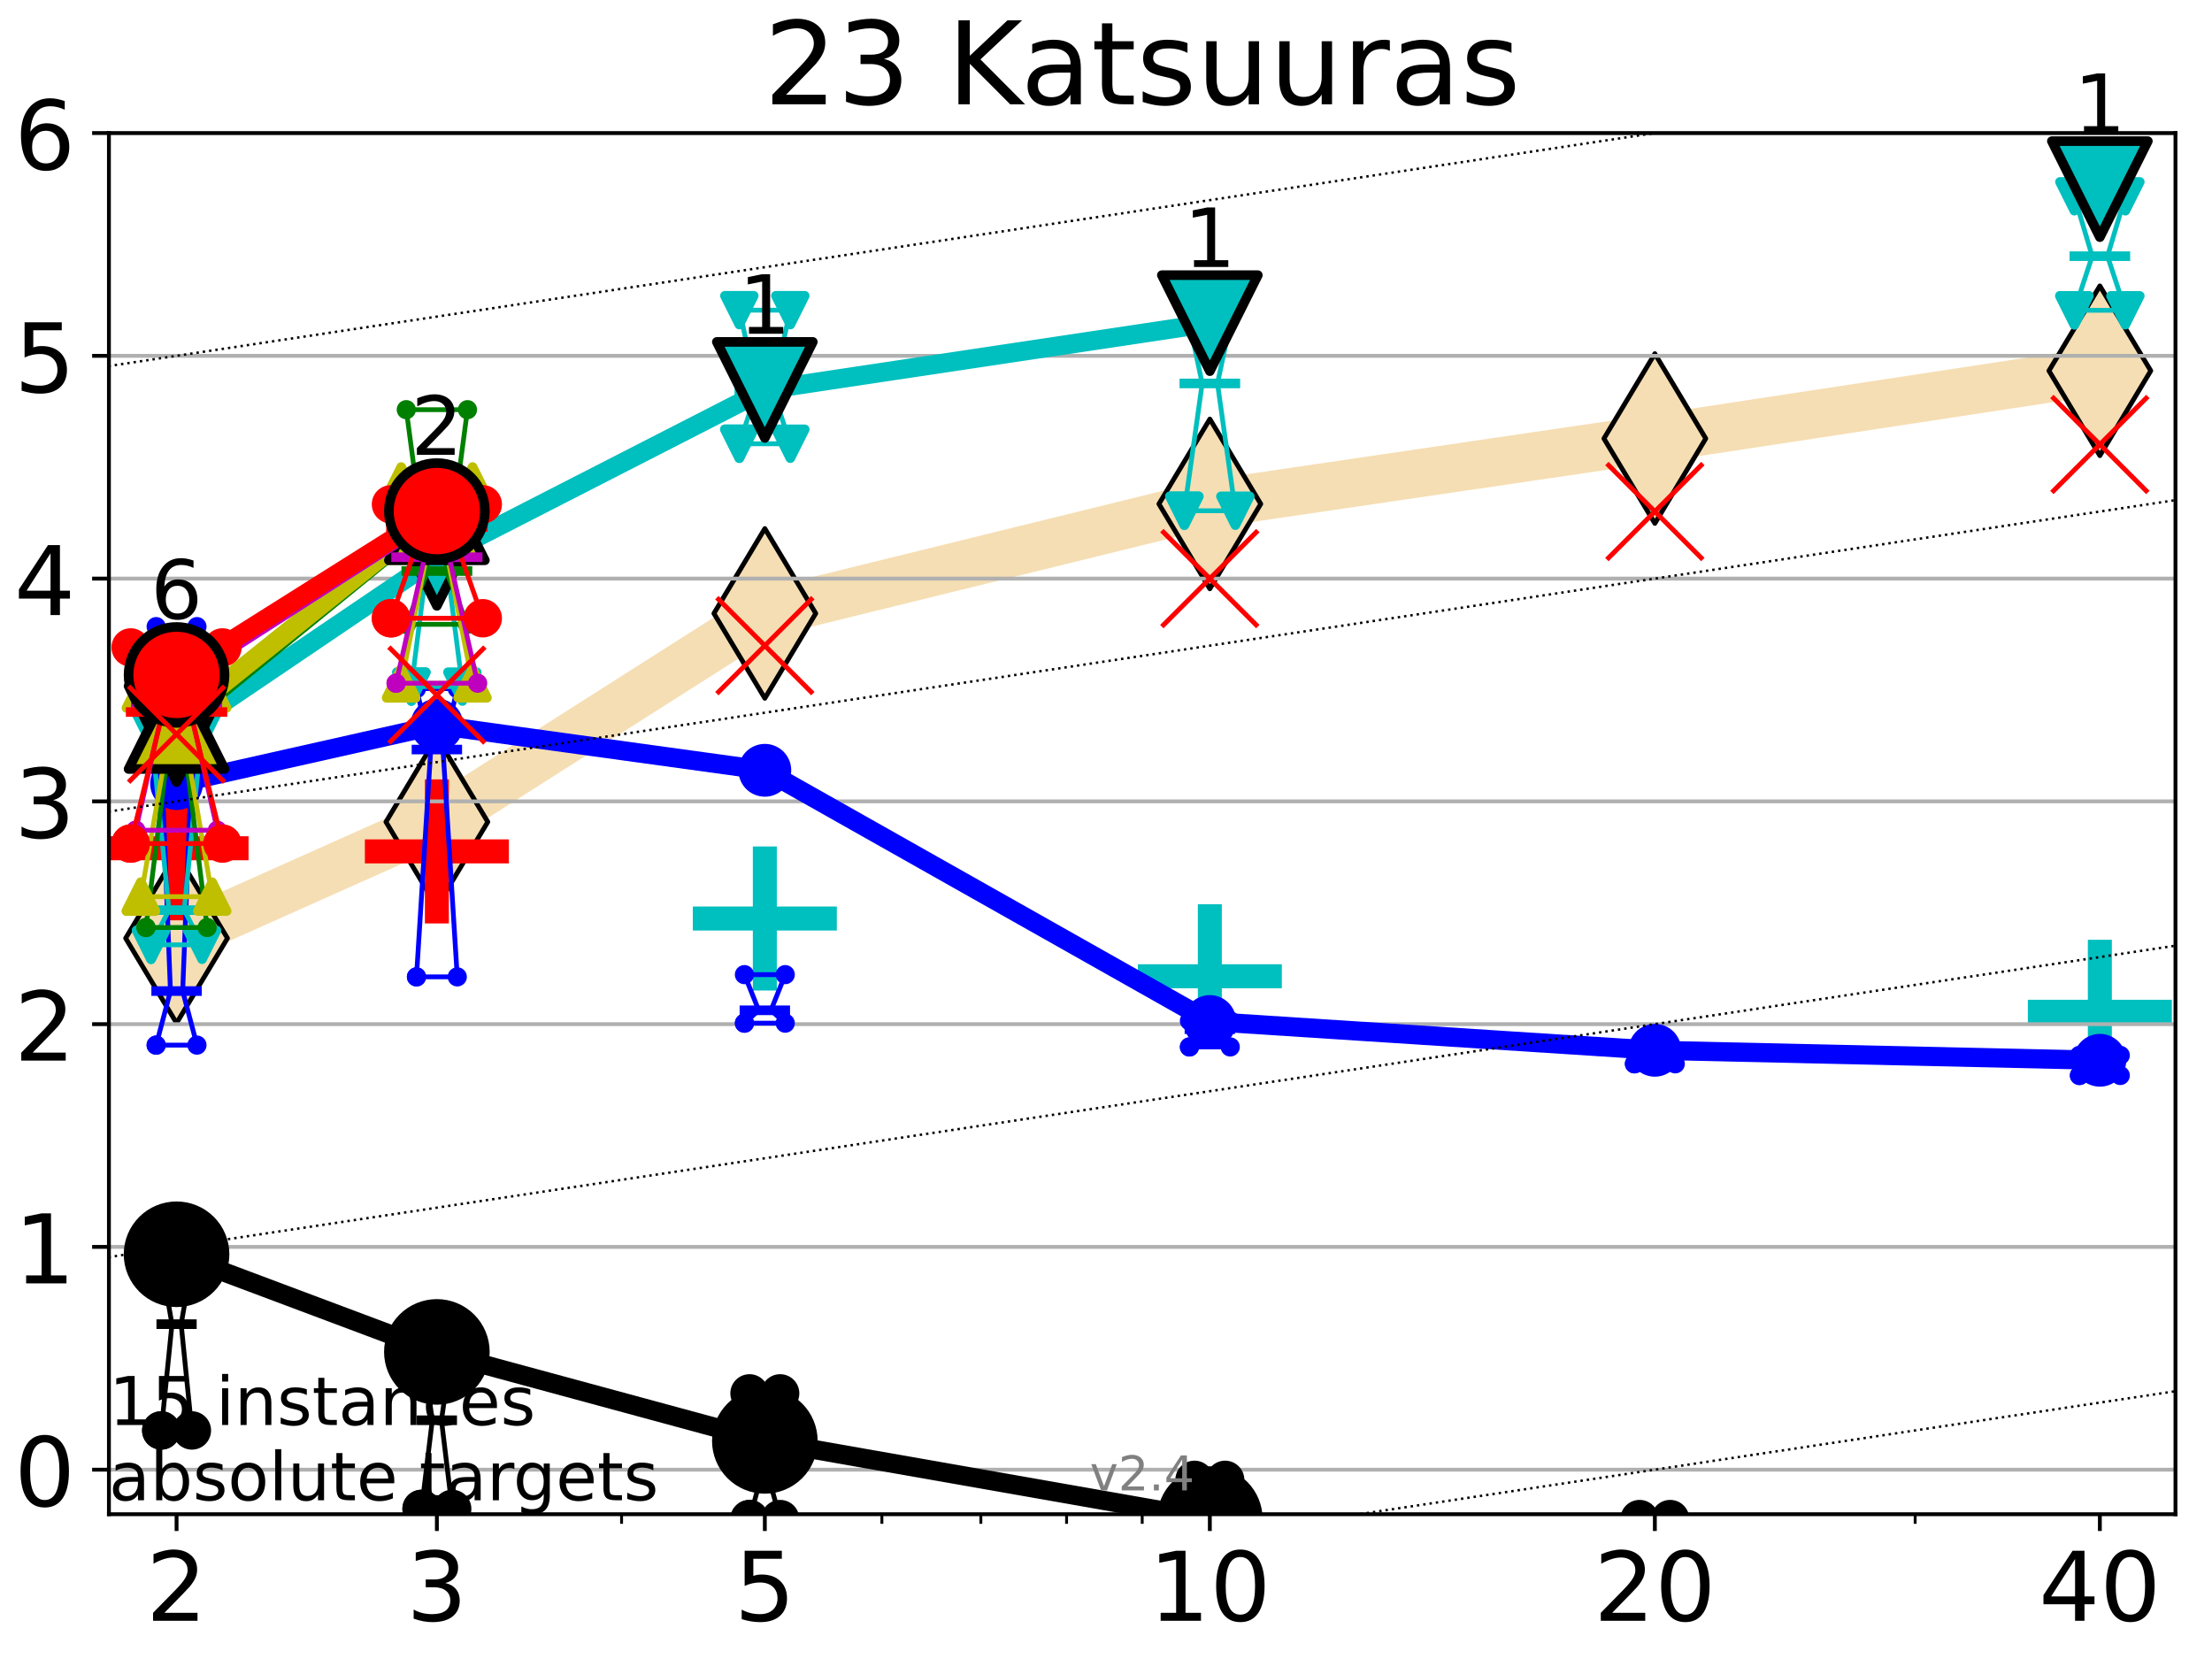 <?xml version="1.0" encoding="utf-8" standalone="no"?>
<!DOCTYPE svg PUBLIC "-//W3C//DTD SVG 1.1//EN"
  "http://www.w3.org/Graphics/SVG/1.1/DTD/svg11.dtd">
<!-- Created with matplotlib (https://matplotlib.org/) -->
<svg height="345.6pt" version="1.1" viewBox="0 0 460.8 345.6" width="460.8pt" xmlns="http://www.w3.org/2000/svg" xmlns:xlink="http://www.w3.org/1999/xlink">
 <defs>
  <style type="text/css">*{stroke-linecap:butt;stroke-linejoin:round;}</style>
 </defs>
 <g id="figure_1">
  <g id="patch_1">
   <path d="M 0 345.6 
L 460.8 345.6 
L 460.8 0 
L 0 0 
z
" style="fill:#ffffff;"/>
  </g>
  <g id="axes_1">
   <g id="patch_2">
    <path d="M 22.69 315.44 
L 453.192 315.44 
L 453.192 27.72 
L 22.69 27.72 
z
" style="fill:#ffffff;"/>
   </g>
   <g id="line2d_1">
    <path clip-path="url(#p7f1e7dd9cd)" d="M 36.781 195.451 
L 91.009 171.219 
L 159.329 127.787 
L 252.032 104.978 
L 344.736 91.355 
L 437.439 77.239 
" style="fill:none;stroke:#f5deb3;stroke-linecap:square;stroke-width:10;"/>
    <defs>
     <path d="M -0 17.678 
L 10.607 0 
L 0 -17.678 
L -10.607 -0 
z
" id="md420e09963" style="stroke:#000000;stroke-linejoin:miter;"/>
    </defs>
    <g clip-path="url(#p7f1e7dd9cd)">
     <use style="fill:#f5deb3;stroke:#000000;stroke-linejoin:miter;" x="36.781" xlink:href="#md420e09963" y="195.451"/>
     <use style="fill:#f5deb3;stroke:#000000;stroke-linejoin:miter;" x="91.009" xlink:href="#md420e09963" y="171.219"/>
     <use style="fill:#f5deb3;stroke:#000000;stroke-linejoin:miter;" x="159.329" xlink:href="#md420e09963" y="127.787"/>
     <use style="fill:#f5deb3;stroke:#000000;stroke-linejoin:miter;" x="252.032" xlink:href="#md420e09963" y="104.978"/>
     <use style="fill:#f5deb3;stroke:#000000;stroke-linejoin:miter;" x="344.736" xlink:href="#md420e09963" y="91.355"/>
     <use style="fill:#f5deb3;stroke:#000000;stroke-linejoin:miter;" x="437.439" xlink:href="#md420e09963" y="77.239"/>
    </g>
   </g>
   <g id="line2d_2">
    <defs>
     <path d="M -15 0 
L 15 0 
M 0 15 
L 0 -15 
" id="mde1dc411ff" style="stroke:#ff0000;stroke-width:5;"/>
    </defs>
    <g clip-path="url(#p7f1e7dd9cd)">
     <use style="fill:#ff0000;stroke:#ff0000;stroke-width:5;" x="36.781" xlink:href="#mde1dc411ff" y="176.712"/>
    </g>
   </g>
   <g id="line2d_3">
    <g clip-path="url(#p7f1e7dd9cd)">
     <use style="fill:#ff0000;stroke:#ff0000;stroke-width:5;" x="91.009" xlink:href="#mde1dc411ff" y="177.364"/>
    </g>
   </g>
   <g id="line2d_4">
    <defs>
     <path d="M -15 0 
L 15 0 
M 0 15 
L 0 -15 
" id="m0cb878e8f6" style="stroke:#00bfbf;stroke-width:5;"/>
    </defs>
    <g clip-path="url(#p7f1e7dd9cd)">
     <use style="fill:#00bfbf;stroke:#00bfbf;stroke-width:5;" x="159.329" xlink:href="#m0cb878e8f6" y="191.339"/>
    </g>
   </g>
   <g id="line2d_5">
    <g clip-path="url(#p7f1e7dd9cd)">
     <use style="fill:#00bfbf;stroke:#00bfbf;stroke-width:5;" x="252.032" xlink:href="#m0cb878e8f6" y="203.376"/>
    </g>
   </g>
   <g id="line2d_6">
    <g clip-path="url(#p7f1e7dd9cd)">
     <use style="fill:#00bfbf;stroke:#00bfbf;stroke-width:5;" x="437.439" xlink:href="#m0cb878e8f6" y="210.771"/>
    </g>
   </g>
   <g id="matplotlib.axis_1">
    <g id="xtick_1">
     <g id="line2d_7">
      <defs>
       <path d="M 0 0 
L 0 3.5 
" id="m180888fe07" style="stroke:#000000;stroke-width:0.8;"/>
      </defs>
      <g>
       <use style="stroke:#000000;stroke-width:0.8;" x="36.781" xlink:href="#m180888fe07" y="315.44"/>
      </g>
     </g>
     <g id="text_1">
      <!-- 2 -->
      <g transform="translate(30.419 337.637)scale(0.2 -0.2)">
       <defs>
        <path d="M 19.188 8.297 
L 53.609 8.297 
L 53.609 0 
L 7.328 0 
L 7.328 8.297 
Q 12.938 14.109 22.625 23.891 
Q 32.328 33.688 34.812 36.531 
Q 39.547 41.844 41.422 45.531 
Q 43.312 49.219 43.312 52.781 
Q 43.312 58.594 39.234 62.25 
Q 35.156 65.922 28.609 65.922 
Q 23.969 65.922 18.812 64.312 
Q 13.672 62.703 7.812 59.422 
L 7.812 69.391 
Q 13.766 71.781 18.938 73 
Q 24.125 74.219 28.422 74.219 
Q 39.75 74.219 46.484 68.547 
Q 53.219 62.891 53.219 53.422 
Q 53.219 48.922 51.531 44.891 
Q 49.859 40.875 45.406 35.406 
Q 44.188 33.984 37.641 27.219 
Q 31.109 20.453 19.188 8.297 
z
" id="DejaVuSans-50"/>
       </defs>
       <use xlink:href="#DejaVuSans-50"/>
      </g>
     </g>
    </g>
    <g id="xtick_2">
     <g id="line2d_8">
      <g>
       <use style="stroke:#000000;stroke-width:0.8;" x="91.009" xlink:href="#m180888fe07" y="315.44"/>
      </g>
     </g>
     <g id="text_2">
      <!-- 3 -->
      <g transform="translate(84.647 337.637)scale(0.2 -0.2)">
       <defs>
        <path d="M 40.578 39.312 
Q 47.656 37.797 51.625 33 
Q 55.609 28.219 55.609 21.188 
Q 55.609 10.406 48.188 4.484 
Q 40.766 -1.422 27.094 -1.422 
Q 22.516 -1.422 17.656 -0.516 
Q 12.797 0.391 7.625 2.203 
L 7.625 11.719 
Q 11.719 9.328 16.594 8.109 
Q 21.484 6.891 26.812 6.891 
Q 36.078 6.891 40.938 10.547 
Q 45.797 14.203 45.797 21.188 
Q 45.797 27.641 41.281 31.266 
Q 36.766 34.906 28.719 34.906 
L 20.219 34.906 
L 20.219 43.016 
L 29.109 43.016 
Q 36.375 43.016 40.234 45.922 
Q 44.094 48.828 44.094 54.297 
Q 44.094 59.906 40.109 62.906 
Q 36.141 65.922 28.719 65.922 
Q 24.656 65.922 20.016 65.031 
Q 15.375 64.156 9.812 62.312 
L 9.812 71.094 
Q 15.438 72.656 20.344 73.438 
Q 25.25 74.219 29.594 74.219 
Q 40.828 74.219 47.359 69.109 
Q 53.906 64.016 53.906 55.328 
Q 53.906 49.266 50.438 45.094 
Q 46.969 40.922 40.578 39.312 
z
" id="DejaVuSans-51"/>
       </defs>
       <use xlink:href="#DejaVuSans-51"/>
      </g>
     </g>
    </g>
    <g id="xtick_3">
     <g id="line2d_9">
      <g>
       <use style="stroke:#000000;stroke-width:0.8;" x="159.329" xlink:href="#m180888fe07" y="315.44"/>
      </g>
     </g>
     <g id="text_3">
      <!-- 5 -->
      <g transform="translate(152.966 337.637)scale(0.2 -0.2)">
       <defs>
        <path d="M 10.797 72.906 
L 49.516 72.906 
L 49.516 64.594 
L 19.828 64.594 
L 19.828 46.734 
Q 21.969 47.469 24.109 47.828 
Q 26.266 48.188 28.422 48.188 
Q 40.625 48.188 47.75 41.5 
Q 54.891 34.812 54.891 23.391 
Q 54.891 11.625 47.562 5.094 
Q 40.234 -1.422 26.906 -1.422 
Q 22.312 -1.422 17.547 -0.641 
Q 12.797 0.141 7.719 1.703 
L 7.719 11.625 
Q 12.109 9.234 16.797 8.062 
Q 21.484 6.891 26.703 6.891 
Q 35.156 6.891 40.078 11.328 
Q 45.016 15.766 45.016 23.391 
Q 45.016 31 40.078 35.438 
Q 35.156 39.891 26.703 39.891 
Q 22.75 39.891 18.812 39.016 
Q 14.891 38.141 10.797 36.281 
z
" id="DejaVuSans-53"/>
       </defs>
       <use xlink:href="#DejaVuSans-53"/>
      </g>
     </g>
    </g>
    <g id="xtick_4">
     <g id="line2d_10">
      <g>
       <use style="stroke:#000000;stroke-width:0.8;" x="252.032" xlink:href="#m180888fe07" y="315.44"/>
      </g>
     </g>
     <g id="text_4">
      <!-- 10 -->
      <g transform="translate(239.307 337.637)scale(0.2 -0.2)">
       <defs>
        <path d="M 12.406 8.297 
L 28.516 8.297 
L 28.516 63.922 
L 10.984 60.406 
L 10.984 69.391 
L 28.422 72.906 
L 38.281 72.906 
L 38.281 8.297 
L 54.391 8.297 
L 54.391 0 
L 12.406 0 
z
" id="DejaVuSans-49"/>
        <path d="M 31.781 66.406 
Q 24.172 66.406 20.328 58.906 
Q 16.5 51.422 16.5 36.375 
Q 16.5 21.391 20.328 13.891 
Q 24.172 6.391 31.781 6.391 
Q 39.453 6.391 43.281 13.891 
Q 47.125 21.391 47.125 36.375 
Q 47.125 51.422 43.281 58.906 
Q 39.453 66.406 31.781 66.406 
z
M 31.781 74.219 
Q 44.047 74.219 50.516 64.516 
Q 56.984 54.828 56.984 36.375 
Q 56.984 17.969 50.516 8.266 
Q 44.047 -1.422 31.781 -1.422 
Q 19.531 -1.422 13.062 8.266 
Q 6.594 17.969 6.594 36.375 
Q 6.594 54.828 13.062 64.516 
Q 19.531 74.219 31.781 74.219 
z
" id="DejaVuSans-48"/>
       </defs>
       <use xlink:href="#DejaVuSans-49"/>
       <use x="63.623" xlink:href="#DejaVuSans-48"/>
      </g>
     </g>
    </g>
    <g id="xtick_5">
     <g id="line2d_11">
      <g>
       <use style="stroke:#000000;stroke-width:0.8;" x="344.736" xlink:href="#m180888fe07" y="315.44"/>
      </g>
     </g>
     <g id="text_5">
      <!-- 20 -->
      <g transform="translate(332.011 337.637)scale(0.2 -0.2)">
       <use xlink:href="#DejaVuSans-50"/>
       <use x="63.623" xlink:href="#DejaVuSans-48"/>
      </g>
     </g>
    </g>
    <g id="xtick_6">
     <g id="line2d_12">
      <g>
       <use style="stroke:#000000;stroke-width:0.8;" x="437.439" xlink:href="#m180888fe07" y="315.44"/>
      </g>
     </g>
     <g id="text_6">
      <!-- 40 -->
      <g transform="translate(424.714 337.637)scale(0.2 -0.2)">
       <defs>
        <path d="M 37.797 64.312 
L 12.891 25.391 
L 37.797 25.391 
z
M 35.203 72.906 
L 47.609 72.906 
L 47.609 25.391 
L 58.016 25.391 
L 58.016 17.188 
L 47.609 17.188 
L 47.609 0 
L 37.797 0 
L 37.797 17.188 
L 4.891 17.188 
L 4.891 26.703 
z
" id="DejaVuSans-52"/>
       </defs>
       <use xlink:href="#DejaVuSans-52"/>
       <use x="63.623" xlink:href="#DejaVuSans-48"/>
      </g>
     </g>
    </g>
    <g id="xtick_7">
     <g id="line2d_13">
      <defs>
       <path d="M 0 0 
L 0 2 
" id="mde04b09aaf" style="stroke:#000000;stroke-width:0.6;"/>
      </defs>
      <g>
       <use style="stroke:#000000;stroke-width:0.6;" x="129.485" xlink:href="#mde04b09aaf" y="315.44"/>
      </g>
     </g>
    </g>
    <g id="xtick_8">
     <g id="line2d_14">
      <g>
       <use style="stroke:#000000;stroke-width:0.6;" x="183.713" xlink:href="#mde04b09aaf" y="315.44"/>
      </g>
     </g>
    </g>
    <g id="xtick_9">
     <g id="line2d_15">
      <g>
       <use style="stroke:#000000;stroke-width:0.6;" x="204.329" xlink:href="#mde04b09aaf" y="315.44"/>
      </g>
     </g>
    </g>
    <g id="xtick_10">
     <g id="line2d_16">
      <g>
       <use style="stroke:#000000;stroke-width:0.6;" x="222.188" xlink:href="#mde04b09aaf" y="315.44"/>
      </g>
     </g>
    </g>
    <g id="xtick_11">
     <g id="line2d_17">
      <g>
       <use style="stroke:#000000;stroke-width:0.6;" x="237.941" xlink:href="#mde04b09aaf" y="315.44"/>
      </g>
     </g>
    </g>
    <g id="xtick_12">
     <g id="line2d_18">
      <g>
       <use style="stroke:#000000;stroke-width:0.6;" x="398.964" xlink:href="#mde04b09aaf" y="315.44"/>
      </g>
     </g>
    </g>
   </g>
   <g id="matplotlib.axis_2">
    <g id="ytick_1">
     <g id="line2d_19">
      <path clip-path="url(#p7f1e7dd9cd)" d="M 22.69 306.159 
L 453.192 306.159 
" style="fill:none;stroke:#b0b0b0;stroke-linecap:square;stroke-width:0.8;"/>
     </g>
     <g id="line2d_20">
      <defs>
       <path d="M 0 0 
L -3.5 0 
" id="m4055d98e44" style="stroke:#000000;stroke-width:0.8;"/>
      </defs>
      <g>
       <use style="stroke:#000000;stroke-width:0.8;" x="22.69" xlink:href="#m4055d98e44" y="306.159"/>
      </g>
     </g>
     <g id="text_7">
      <!-- 0 -->
      <g transform="translate(2.965 313.757)scale(0.2 -0.2)">
       <use xlink:href="#DejaVuSans-48"/>
      </g>
     </g>
    </g>
    <g id="ytick_2">
     <g id="line2d_21">
      <path clip-path="url(#p7f1e7dd9cd)" d="M 22.69 259.752 
L 453.192 259.752 
" style="fill:none;stroke:#b0b0b0;stroke-linecap:square;stroke-width:0.8;"/>
     </g>
     <g id="line2d_22">
      <g>
       <use style="stroke:#000000;stroke-width:0.8;" x="22.69" xlink:href="#m4055d98e44" y="259.752"/>
      </g>
     </g>
     <g id="text_8">
      <!-- 1 -->
      <g transform="translate(2.965 267.351)scale(0.2 -0.2)">
       <use xlink:href="#DejaVuSans-49"/>
      </g>
     </g>
    </g>
    <g id="ytick_3">
     <g id="line2d_23">
      <path clip-path="url(#p7f1e7dd9cd)" d="M 22.69 213.346 
L 453.192 213.346 
" style="fill:none;stroke:#b0b0b0;stroke-linecap:square;stroke-width:0.8;"/>
     </g>
     <g id="line2d_24">
      <g>
       <use style="stroke:#000000;stroke-width:0.8;" x="22.69" xlink:href="#m4055d98e44" y="213.346"/>
      </g>
     </g>
     <g id="text_9">
      <!-- 2 -->
      <g transform="translate(2.965 220.944)scale(0.2 -0.2)">
       <use xlink:href="#DejaVuSans-50"/>
      </g>
     </g>
    </g>
    <g id="ytick_4">
     <g id="line2d_25">
      <path clip-path="url(#p7f1e7dd9cd)" d="M 22.69 166.939 
L 453.192 166.939 
" style="fill:none;stroke:#b0b0b0;stroke-linecap:square;stroke-width:0.8;"/>
     </g>
     <g id="line2d_26">
      <g>
       <use style="stroke:#000000;stroke-width:0.8;" x="22.69" xlink:href="#m4055d98e44" y="166.939"/>
      </g>
     </g>
     <g id="text_10">
      <!-- 3 -->
      <g transform="translate(2.965 174.538)scale(0.2 -0.2)">
       <use xlink:href="#DejaVuSans-51"/>
      </g>
     </g>
    </g>
    <g id="ytick_5">
     <g id="line2d_27">
      <path clip-path="url(#p7f1e7dd9cd)" d="M 22.69 120.533 
L 453.192 120.533 
" style="fill:none;stroke:#b0b0b0;stroke-linecap:square;stroke-width:0.8;"/>
     </g>
     <g id="line2d_28">
      <g>
       <use style="stroke:#000000;stroke-width:0.8;" x="22.69" xlink:href="#m4055d98e44" y="120.533"/>
      </g>
     </g>
     <g id="text_11">
      <!-- 4 -->
      <g transform="translate(2.965 128.131)scale(0.2 -0.2)">
       <use xlink:href="#DejaVuSans-52"/>
      </g>
     </g>
    </g>
    <g id="ytick_6">
     <g id="line2d_29">
      <path clip-path="url(#p7f1e7dd9cd)" d="M 22.69 74.126 
L 453.192 74.126 
" style="fill:none;stroke:#b0b0b0;stroke-linecap:square;stroke-width:0.8;"/>
     </g>
     <g id="line2d_30">
      <g>
       <use style="stroke:#000000;stroke-width:0.8;" x="22.69" xlink:href="#m4055d98e44" y="74.126"/>
      </g>
     </g>
     <g id="text_12">
      <!-- 5 -->
      <g transform="translate(2.965 81.725)scale(0.2 -0.2)">
       <use xlink:href="#DejaVuSans-53"/>
      </g>
     </g>
    </g>
    <g id="ytick_7">
     <g id="line2d_31">
      <path clip-path="url(#p7f1e7dd9cd)" d="M 22.69 27.72 
L 453.192 27.72 
" style="fill:none;stroke:#b0b0b0;stroke-linecap:square;stroke-width:0.8;"/>
     </g>
     <g id="line2d_32">
      <g>
       <use style="stroke:#000000;stroke-width:0.8;" x="22.69" xlink:href="#m4055d98e44" y="27.72"/>
      </g>
     </g>
     <g id="text_13">
      <!-- 6 -->
      <g transform="translate(2.965 35.318)scale(0.2 -0.2)">
       <defs>
        <path d="M 33.016 40.375 
Q 26.375 40.375 22.484 35.828 
Q 18.609 31.297 18.609 23.391 
Q 18.609 15.531 22.484 10.953 
Q 26.375 6.391 33.016 6.391 
Q 39.656 6.391 43.531 10.953 
Q 47.406 15.531 47.406 23.391 
Q 47.406 31.297 43.531 35.828 
Q 39.656 40.375 33.016 40.375 
z
M 52.594 71.297 
L 52.594 62.312 
Q 48.875 64.062 45.094 64.984 
Q 41.312 65.922 37.594 65.922 
Q 27.828 65.922 22.672 59.328 
Q 17.531 52.734 16.797 39.406 
Q 19.672 43.656 24.016 45.922 
Q 28.375 48.188 33.594 48.188 
Q 44.578 48.188 50.953 41.516 
Q 57.328 34.859 57.328 23.391 
Q 57.328 12.156 50.688 5.359 
Q 44.047 -1.422 33.016 -1.422 
Q 20.359 -1.422 13.672 8.266 
Q 6.984 17.969 6.984 36.375 
Q 6.984 53.656 15.188 63.938 
Q 23.391 74.219 37.203 74.219 
Q 40.922 74.219 44.703 73.484 
Q 48.484 72.75 52.594 71.297 
z
" id="DejaVuSans-54"/>
       </defs>
       <use xlink:href="#DejaVuSans-54"/>
      </g>
     </g>
    </g>
   </g>
   <g id="line2d_33">
    <path clip-path="url(#p7f1e7dd9cd)" d="M 33.594 297.987 
L 35.825 275.845 
L 33.594 263.028 
L 39.968 263.028 
L 37.737 275.845 
L 39.968 297.987 
L 33.594 297.987 
" style="fill:none;stroke:#000000;stroke-linecap:square;"/>
   </g>
   <g id="line2d_34">
    <path clip-path="url(#p7f1e7dd9cd)" d="M 33.594 297.987 
L 39.968 297.987 
L 39.968 263.028 
L 33.594 263.028 
L 33.594 297.987 
" style="fill:none;"/>
    <defs>
     <path d="M 0 3 
C 0.796 3 1.559 2.684 2.121 2.121 
C 2.684 1.559 3 0.796 3 0 
C 3 -0.796 2.684 -1.559 2.121 -2.121 
C 1.559 -2.684 0.796 -3 0 -3 
C -0.796 -3 -1.559 -2.684 -2.121 -2.121 
C -2.684 -1.559 -3 -0.796 -3 0 
C -3 0.796 -2.684 1.559 -2.121 2.121 
C -1.559 2.684 -0.796 3 0 3 
z
" id="m43603c1b59" style="stroke:#000000;stroke-width:2;"/>
    </defs>
    <g clip-path="url(#p7f1e7dd9cd)">
     <use style="stroke:#000000;stroke-width:2;" x="33.594" xlink:href="#m43603c1b59" y="297.987"/>
     <use style="stroke:#000000;stroke-width:2;" x="39.968" xlink:href="#m43603c1b59" y="297.987"/>
     <use style="stroke:#000000;stroke-width:2;" x="39.968" xlink:href="#m43603c1b59" y="263.028"/>
     <use style="stroke:#000000;stroke-width:2;" x="33.594" xlink:href="#m43603c1b59" y="263.028"/>
     <use style="stroke:#000000;stroke-width:2;" x="33.594" xlink:href="#m43603c1b59" y="297.987"/>
    </g>
   </g>
   <g id="line2d_35">
    <path clip-path="url(#p7f1e7dd9cd)" d="M 33.594 275.845 
L 39.968 275.845 
" style="fill:none;stroke:#000000;stroke-linecap:square;stroke-width:2;"/>
   </g>
   <g id="line2d_36">
    <path clip-path="url(#p7f1e7dd9cd)" d="M 87.823 314.33 
L 90.053 295.863 
L 87.823 279.973 
L 94.196 279.973 
L 91.965 295.863 
L 94.196 314.33 
L 87.823 314.33 
" style="fill:none;stroke:#000000;stroke-linecap:square;"/>
   </g>
   <g id="line2d_37">
    <path clip-path="url(#p7f1e7dd9cd)" d="M 87.823 314.33 
L 94.196 314.33 
L 94.196 279.973 
L 87.823 279.973 
L 87.823 314.33 
" style="fill:none;"/>
    <g clip-path="url(#p7f1e7dd9cd)">
     <use style="stroke:#000000;stroke-width:2;" x="87.823" xlink:href="#m43603c1b59" y="314.33"/>
     <use style="stroke:#000000;stroke-width:2;" x="94.196" xlink:href="#m43603c1b59" y="314.33"/>
     <use style="stroke:#000000;stroke-width:2;" x="94.196" xlink:href="#m43603c1b59" y="279.973"/>
     <use style="stroke:#000000;stroke-width:2;" x="87.823" xlink:href="#m43603c1b59" y="279.973"/>
     <use style="stroke:#000000;stroke-width:2;" x="87.823" xlink:href="#m43603c1b59" y="314.33"/>
    </g>
   </g>
   <g id="line2d_38">
    <path clip-path="url(#p7f1e7dd9cd)" d="M 87.823 295.863 
L 94.196 295.863 
" style="fill:none;stroke:#000000;stroke-linecap:square;stroke-width:2;"/>
   </g>
   <g id="line2d_39">
    <path clip-path="url(#p7f1e7dd9cd)" d="M 156.142 316.454 
L 158.373 308.282 
L 156.142 290.268 
L 162.515 290.268 
L 160.285 308.282 
L 162.515 316.454 
L 156.142 316.454 
" style="fill:none;stroke:#000000;stroke-linecap:square;"/>
   </g>
   <g id="line2d_40">
    <path clip-path="url(#p7f1e7dd9cd)" d="M 156.142 316.454 
L 162.515 316.454 
L 162.515 290.268 
L 156.142 290.268 
L 156.142 316.454 
" style="fill:none;"/>
    <g clip-path="url(#p7f1e7dd9cd)">
     <use style="stroke:#000000;stroke-width:2;" x="156.142" xlink:href="#m43603c1b59" y="316.454"/>
     <use style="stroke:#000000;stroke-width:2;" x="162.515" xlink:href="#m43603c1b59" y="316.454"/>
     <use style="stroke:#000000;stroke-width:2;" x="162.515" xlink:href="#m43603c1b59" y="290.268"/>
     <use style="stroke:#000000;stroke-width:2;" x="156.142" xlink:href="#m43603c1b59" y="290.268"/>
     <use style="stroke:#000000;stroke-width:2;" x="156.142" xlink:href="#m43603c1b59" y="316.454"/>
    </g>
   </g>
   <g id="line2d_41">
    <path clip-path="url(#p7f1e7dd9cd)" d="M 156.142 308.282 
L 162.515 308.282 
" style="fill:none;stroke:#000000;stroke-linecap:square;stroke-width:2;"/>
   </g>
   <g id="line2d_42">
    <path clip-path="url(#p7f1e7dd9cd)" d="M 248.845 338.595 
L 251.076 327.317 
L 248.845 308.282 
L 255.219 308.282 
L 252.988 327.317 
L 255.219 338.595 
L 248.845 338.595 
" style="fill:none;stroke:#000000;stroke-linecap:square;"/>
   </g>
   <g id="line2d_43">
    <path clip-path="url(#p7f1e7dd9cd)" d="M 248.845 338.595 
L 255.219 338.595 
L 255.219 308.282 
L 248.845 308.282 
L 248.845 338.595 
" style="fill:none;"/>
    <g clip-path="url(#p7f1e7dd9cd)">
     <use style="stroke:#000000;stroke-width:2;" x="248.845" xlink:href="#m43603c1b59" y="338.595"/>
     <use style="stroke:#000000;stroke-width:2;" x="255.219" xlink:href="#m43603c1b59" y="338.595"/>
     <use style="stroke:#000000;stroke-width:2;" x="255.219" xlink:href="#m43603c1b59" y="308.282"/>
     <use style="stroke:#000000;stroke-width:2;" x="248.845" xlink:href="#m43603c1b59" y="308.282"/>
     <use style="stroke:#000000;stroke-width:2;" x="248.845" xlink:href="#m43603c1b59" y="338.595"/>
    </g>
   </g>
   <g id="line2d_44">
    <path clip-path="url(#p7f1e7dd9cd)" d="M 248.845 327.317 
L 255.219 327.317 
" style="fill:none;stroke:#000000;stroke-linecap:square;stroke-width:2;"/>
   </g>
   <g id="line2d_45">
    <path clip-path="url(#p7f1e7dd9cd)" d="M 341.549 344.393 
L 343.78 336.222 
L 341.549 316.454 
L 347.923 316.454 
L 345.692 336.222 
L 347.923 344.393 
L 341.549 344.393 
" style="fill:none;stroke:#000000;stroke-linecap:square;"/>
   </g>
   <g id="line2d_46">
    <path clip-path="url(#p7f1e7dd9cd)" d="M 341.549 344.393 
L 347.923 344.393 
L 347.923 316.454 
L 341.549 316.454 
L 341.549 344.393 
" style="fill:none;"/>
    <g clip-path="url(#p7f1e7dd9cd)">
     <use style="stroke:#000000;stroke-width:2;" x="341.549" xlink:href="#m43603c1b59" y="344.393"/>
     <use style="stroke:#000000;stroke-width:2;" x="347.923" xlink:href="#m43603c1b59" y="344.393"/>
     <use style="stroke:#000000;stroke-width:2;" x="347.923" xlink:href="#m43603c1b59" y="316.454"/>
     <use style="stroke:#000000;stroke-width:2;" x="341.549" xlink:href="#m43603c1b59" y="316.454"/>
     <use style="stroke:#000000;stroke-width:2;" x="341.549" xlink:href="#m43603c1b59" y="344.393"/>
    </g>
   </g>
   <g id="line2d_47">
    <path clip-path="url(#p7f1e7dd9cd)" d="M 341.549 336.222 
L 347.923 336.222 
" style="fill:none;stroke:#000000;stroke-linecap:square;stroke-width:2;"/>
   </g>
   <g id="line2d_48">
    <path clip-path="url(#p7f1e7dd9cd)" d="M 435.303 346.6 
L 436.483 339.896 
L 434.253 334.098 
L 440.626 334.098 
L 438.395 339.896 
L 439.576 346.6 
" style="fill:none;stroke:#000000;stroke-linecap:square;"/>
   </g>
   <g id="line2d_49">
    <path clip-path="url(#p7f1e7dd9cd)" d="M 440.626 346.6 
L 440.626 334.098 
L 434.253 334.098 
L 434.253 346.6 
" style="fill:none;"/>
    <g clip-path="url(#p7f1e7dd9cd)">
     <use style="stroke:#000000;stroke-width:2;" x="434.253" xlink:href="#m43603c1b59" y="352.565"/>
     <use style="stroke:#000000;stroke-width:2;" x="440.626" xlink:href="#m43603c1b59" y="352.565"/>
     <use style="stroke:#000000;stroke-width:2;" x="440.626" xlink:href="#m43603c1b59" y="334.098"/>
     <use style="stroke:#000000;stroke-width:2;" x="434.253" xlink:href="#m43603c1b59" y="334.098"/>
     <use style="stroke:#000000;stroke-width:2;" x="434.253" xlink:href="#m43603c1b59" y="352.565"/>
    </g>
   </g>
   <g id="line2d_50">
    <path clip-path="url(#p7f1e7dd9cd)" d="M 434.253 339.896 
L 440.626 339.896 
" style="fill:none;stroke:#000000;stroke-linecap:square;stroke-width:2;"/>
   </g>
   <g id="line2d_51">
    <path clip-path="url(#p7f1e7dd9cd)" d="M 36.781 261.287 
L 91.009 281.627 
" style="fill:none;stroke:#000000;stroke-linecap:square;stroke-width:4;"/>
   </g>
   <g id="line2d_52">
    <path clip-path="url(#p7f1e7dd9cd)" d="M 91.009 281.627 
L 159.329 300.16 
" style="fill:none;stroke:#000000;stroke-linecap:square;stroke-width:4;"/>
   </g>
   <g id="line2d_53">
    <path clip-path="url(#p7f1e7dd9cd)" d="M 159.329 300.16 
L 252.032 316.454 
" style="fill:none;stroke:#000000;stroke-linecap:square;stroke-width:4;"/>
   </g>
   <g id="line2d_54">
    <path clip-path="url(#p7f1e7dd9cd)" d="M 252.032 316.454 
L 344.736 327.317 
" style="fill:none;stroke:#000000;stroke-linecap:square;stroke-width:4;"/>
   </g>
   <g id="line2d_55">
    <path clip-path="url(#p7f1e7dd9cd)" d="M 344.736 327.317 
L 437.439 339.453 
" style="fill:none;stroke:#000000;stroke-linecap:square;stroke-width:4;"/>
   </g>
   <g id="line2d_56">
    <path clip-path="url(#p7f1e7dd9cd)" d="M 36.781 261.287 
L 91.009 281.627 
L 159.329 300.16 
L 252.032 316.454 
L 344.736 327.317 
L 437.439 339.453 
" style="fill:none;"/>
    <defs>
     <path d="M 0 10 
C 2.652 10 5.196 8.946 7.071 7.071 
C 8.946 5.196 10 2.652 10 0 
C 10 -2.652 8.946 -5.196 7.071 -7.071 
C 5.196 -8.946 2.652 -10 0 -10 
C -2.652 -10 -5.196 -8.946 -7.071 -7.071 
C -8.946 -5.196 -10 -2.652 -10 0 
C -10 2.652 -8.946 5.196 -7.071 7.071 
C -5.196 8.946 -2.652 10 0 10 
z
" id="m5383897256" style="stroke:#000000;stroke-width:2;"/>
    </defs>
    <g clip-path="url(#p7f1e7dd9cd)">
     <use style="stroke:#000000;stroke-width:2;" x="36.781" xlink:href="#m5383897256" y="261.287"/>
     <use style="stroke:#000000;stroke-width:2;" x="91.009" xlink:href="#m5383897256" y="281.627"/>
     <use style="stroke:#000000;stroke-width:2;" x="159.329" xlink:href="#m5383897256" y="300.16"/>
     <use style="stroke:#000000;stroke-width:2;" x="252.032" xlink:href="#m5383897256" y="316.454"/>
     <use style="stroke:#000000;stroke-width:2;" x="344.736" xlink:href="#m5383897256" y="327.317"/>
     <use style="stroke:#000000;stroke-width:2;" x="437.439" xlink:href="#m5383897256" y="339.453"/>
    </g>
   </g>
   <g id="line2d_57">
    <path clip-path="url(#p7f1e7dd9cd)" d="M 32.532 217.717 
L 35.507 206.457 
L 32.532 130.535 
L 41.03 130.535 
L 38.056 206.457 
L 41.03 217.717 
L 32.532 217.717 
" style="fill:none;stroke:#0000ff;stroke-linecap:square;"/>
   </g>
   <g id="line2d_58">
    <path clip-path="url(#p7f1e7dd9cd)" d="M 32.532 217.717 
L 41.03 217.717 
L 41.03 130.535 
L 32.532 130.535 
L 32.532 217.717 
" style="fill:none;"/>
    <defs>
     <path d="M 0 1.5 
C 0.398 1.5 0.779 1.342 1.061 1.061 
C 1.342 0.779 1.5 0.398 1.5 0 
C 1.5 -0.398 1.342 -0.779 1.061 -1.061 
C 0.779 -1.342 0.398 -1.5 0 -1.5 
C -0.398 -1.5 -0.779 -1.342 -1.061 -1.061 
C -1.342 -0.779 -1.5 -0.398 -1.5 0 
C -1.5 0.398 -1.342 0.779 -1.061 1.061 
C -0.779 1.342 -0.398 1.5 0 1.5 
z
" id="m5d5173c7c4" style="stroke:#0000ff;"/>
    </defs>
    <g clip-path="url(#p7f1e7dd9cd)">
     <use style="fill:#0000ff;stroke:#0000ff;" x="32.532" xlink:href="#m5d5173c7c4" y="217.717"/>
     <use style="fill:#0000ff;stroke:#0000ff;" x="41.03" xlink:href="#m5d5173c7c4" y="217.717"/>
     <use style="fill:#0000ff;stroke:#0000ff;" x="41.03" xlink:href="#m5d5173c7c4" y="130.535"/>
     <use style="fill:#0000ff;stroke:#0000ff;" x="32.532" xlink:href="#m5d5173c7c4" y="130.535"/>
     <use style="fill:#0000ff;stroke:#0000ff;" x="32.532" xlink:href="#m5d5173c7c4" y="217.717"/>
    </g>
   </g>
   <g id="line2d_59">
    <path clip-path="url(#p7f1e7dd9cd)" d="M 32.532 206.457 
L 41.03 206.457 
" style="fill:none;stroke:#0000ff;stroke-linecap:square;stroke-width:2;"/>
   </g>
   <g id="line2d_60">
    <path clip-path="url(#p7f1e7dd9cd)" d="M 86.76 203.499 
L 89.735 156.143 
L 86.76 143.459 
L 95.258 143.459 
L 92.284 156.143 
L 95.258 203.499 
L 86.76 203.499 
" style="fill:none;stroke:#0000ff;stroke-linecap:square;"/>
   </g>
   <g id="line2d_61">
    <path clip-path="url(#p7f1e7dd9cd)" d="M 86.76 203.499 
L 95.258 203.499 
L 95.258 143.459 
L 86.76 143.459 
L 86.76 203.499 
" style="fill:none;"/>
    <g clip-path="url(#p7f1e7dd9cd)">
     <use style="fill:#0000ff;stroke:#0000ff;" x="86.76" xlink:href="#m5d5173c7c4" y="203.499"/>
     <use style="fill:#0000ff;stroke:#0000ff;" x="95.258" xlink:href="#m5d5173c7c4" y="203.499"/>
     <use style="fill:#0000ff;stroke:#0000ff;" x="95.258" xlink:href="#m5d5173c7c4" y="143.459"/>
     <use style="fill:#0000ff;stroke:#0000ff;" x="86.76" xlink:href="#m5d5173c7c4" y="143.459"/>
     <use style="fill:#0000ff;stroke:#0000ff;" x="86.76" xlink:href="#m5d5173c7c4" y="203.499"/>
    </g>
   </g>
   <g id="line2d_62">
    <path clip-path="url(#p7f1e7dd9cd)" d="M 86.76 156.143 
L 95.258 156.143 
" style="fill:none;stroke:#0000ff;stroke-linecap:square;stroke-width:2;"/>
   </g>
   <g id="line2d_63">
    <path clip-path="url(#p7f1e7dd9cd)" d="M 155.08 213.145 
L 158.054 210.459 
L 155.08 203.034 
L 163.578 203.034 
L 160.603 210.459 
L 163.578 213.145 
L 155.08 213.145 
" style="fill:none;stroke:#0000ff;stroke-linecap:square;"/>
   </g>
   <g id="line2d_64">
    <path clip-path="url(#p7f1e7dd9cd)" d="M 155.08 213.145 
L 163.578 213.145 
L 163.578 203.034 
L 155.08 203.034 
L 155.08 213.145 
" style="fill:none;"/>
    <g clip-path="url(#p7f1e7dd9cd)">
     <use style="fill:#0000ff;stroke:#0000ff;" x="155.08" xlink:href="#m5d5173c7c4" y="213.145"/>
     <use style="fill:#0000ff;stroke:#0000ff;" x="163.578" xlink:href="#m5d5173c7c4" y="213.145"/>
     <use style="fill:#0000ff;stroke:#0000ff;" x="163.578" xlink:href="#m5d5173c7c4" y="203.034"/>
     <use style="fill:#0000ff;stroke:#0000ff;" x="155.08" xlink:href="#m5d5173c7c4" y="203.034"/>
     <use style="fill:#0000ff;stroke:#0000ff;" x="155.08" xlink:href="#m5d5173c7c4" y="213.145"/>
    </g>
   </g>
   <g id="line2d_65">
    <path clip-path="url(#p7f1e7dd9cd)" d="M 155.08 210.459 
L 163.578 210.459 
" style="fill:none;stroke:#0000ff;stroke-linecap:square;stroke-width:2;"/>
   </g>
   <g id="line2d_66">
    <path clip-path="url(#p7f1e7dd9cd)" d="M 247.783 218.097 
L 250.758 214.401 
L 247.783 212.652 
L 256.281 212.652 
L 253.307 214.401 
L 256.281 218.097 
L 247.783 218.097 
" style="fill:none;stroke:#0000ff;stroke-linecap:square;"/>
   </g>
   <g id="line2d_67">
    <path clip-path="url(#p7f1e7dd9cd)" d="M 247.783 218.097 
L 256.281 218.097 
L 256.281 212.652 
L 247.783 212.652 
L 247.783 218.097 
" style="fill:none;"/>
    <g clip-path="url(#p7f1e7dd9cd)">
     <use style="fill:#0000ff;stroke:#0000ff;" x="247.783" xlink:href="#m5d5173c7c4" y="218.097"/>
     <use style="fill:#0000ff;stroke:#0000ff;" x="256.281" xlink:href="#m5d5173c7c4" y="218.097"/>
     <use style="fill:#0000ff;stroke:#0000ff;" x="256.281" xlink:href="#m5d5173c7c4" y="212.652"/>
     <use style="fill:#0000ff;stroke:#0000ff;" x="247.783" xlink:href="#m5d5173c7c4" y="212.652"/>
     <use style="fill:#0000ff;stroke:#0000ff;" x="247.783" xlink:href="#m5d5173c7c4" y="218.097"/>
    </g>
   </g>
   <g id="line2d_68">
    <path clip-path="url(#p7f1e7dd9cd)" d="M 247.783 214.401 
L 256.281 214.401 
" style="fill:none;stroke:#0000ff;stroke-linecap:square;stroke-width:2;"/>
   </g>
   <g id="line2d_69">
    <path clip-path="url(#p7f1e7dd9cd)" d="M 340.487 221.614 
L 343.461 221.096 
L 340.487 219.023 
L 348.985 219.023 
L 346.01 221.096 
L 348.985 221.614 
L 340.487 221.614 
" style="fill:none;stroke:#0000ff;stroke-linecap:square;"/>
   </g>
   <g id="line2d_70">
    <path clip-path="url(#p7f1e7dd9cd)" d="M 340.487 221.614 
L 348.985 221.614 
L 348.985 219.023 
L 340.487 219.023 
L 340.487 221.614 
" style="fill:none;"/>
    <g clip-path="url(#p7f1e7dd9cd)">
     <use style="fill:#0000ff;stroke:#0000ff;" x="340.487" xlink:href="#m5d5173c7c4" y="221.614"/>
     <use style="fill:#0000ff;stroke:#0000ff;" x="348.985" xlink:href="#m5d5173c7c4" y="221.614"/>
     <use style="fill:#0000ff;stroke:#0000ff;" x="348.985" xlink:href="#m5d5173c7c4" y="219.023"/>
     <use style="fill:#0000ff;stroke:#0000ff;" x="340.487" xlink:href="#m5d5173c7c4" y="219.023"/>
     <use style="fill:#0000ff;stroke:#0000ff;" x="340.487" xlink:href="#m5d5173c7c4" y="221.614"/>
    </g>
   </g>
   <g id="line2d_71">
    <path clip-path="url(#p7f1e7dd9cd)" d="M 340.487 221.096 
L 348.985 221.096 
" style="fill:none;stroke:#0000ff;stroke-linecap:square;stroke-width:2;"/>
   </g>
   <g id="line2d_72">
    <path clip-path="url(#p7f1e7dd9cd)" d="M 433.19 224.04 
L 436.165 222.036 
L 433.19 219.848 
L 441.688 219.848 
L 438.714 222.036 
L 441.688 224.04 
L 433.19 224.04 
" style="fill:none;stroke:#0000ff;stroke-linecap:square;"/>
   </g>
   <g id="line2d_73">
    <path clip-path="url(#p7f1e7dd9cd)" d="M 433.19 224.04 
L 441.688 224.04 
L 441.688 219.848 
L 433.19 219.848 
L 433.19 224.04 
" style="fill:none;"/>
    <g clip-path="url(#p7f1e7dd9cd)">
     <use style="fill:#0000ff;stroke:#0000ff;" x="433.19" xlink:href="#m5d5173c7c4" y="224.04"/>
     <use style="fill:#0000ff;stroke:#0000ff;" x="441.688" xlink:href="#m5d5173c7c4" y="224.04"/>
     <use style="fill:#0000ff;stroke:#0000ff;" x="441.688" xlink:href="#m5d5173c7c4" y="219.848"/>
     <use style="fill:#0000ff;stroke:#0000ff;" x="433.19" xlink:href="#m5d5173c7c4" y="219.848"/>
     <use style="fill:#0000ff;stroke:#0000ff;" x="433.19" xlink:href="#m5d5173c7c4" y="224.04"/>
    </g>
   </g>
   <g id="line2d_74">
    <path clip-path="url(#p7f1e7dd9cd)" d="M 433.19 222.036 
L 441.688 222.036 
" style="fill:none;stroke:#0000ff;stroke-linecap:square;stroke-width:2;"/>
   </g>
   <g id="line2d_75">
    <path clip-path="url(#p7f1e7dd9cd)" d="M 36.781 163.243 
L 91.009 151.053 
" style="fill:none;stroke:#0000ff;stroke-linecap:square;stroke-width:4;"/>
   </g>
   <g id="line2d_76">
    <path clip-path="url(#p7f1e7dd9cd)" d="M 91.009 151.053 
L 159.329 160.467 
" style="fill:none;stroke:#0000ff;stroke-linecap:square;stroke-width:4;"/>
   </g>
   <g id="line2d_77">
    <path clip-path="url(#p7f1e7dd9cd)" d="M 159.329 160.467 
L 252.032 212.8 
" style="fill:none;stroke:#0000ff;stroke-linecap:square;stroke-width:4;"/>
   </g>
   <g id="line2d_78">
    <path clip-path="url(#p7f1e7dd9cd)" d="M 252.032 212.8 
L 344.736 218.792 
" style="fill:none;stroke:#0000ff;stroke-linecap:square;stroke-width:4;"/>
   </g>
   <g id="line2d_79">
    <path clip-path="url(#p7f1e7dd9cd)" d="M 344.736 218.792 
L 437.439 220.875 
" style="fill:none;stroke:#0000ff;stroke-linecap:square;stroke-width:4;"/>
   </g>
   <g id="line2d_80">
    <path clip-path="url(#p7f1e7dd9cd)" d="M 36.781 163.243 
L 91.009 151.053 
L 159.329 160.467 
L 252.032 212.8 
L 344.736 218.792 
L 437.439 220.875 
" style="fill:none;"/>
    <defs>
     <path d="M 0 5 
C 1.326 5 2.598 4.473 3.536 3.536 
C 4.473 2.598 5 1.326 5 0 
C 5 -1.326 4.473 -2.598 3.536 -3.536 
C 2.598 -4.473 1.326 -5 0 -5 
C -1.326 -5 -2.598 -4.473 -3.536 -3.536 
C -4.473 -2.598 -5 -1.326 -5 0 
C -5 1.326 -4.473 2.598 -3.536 3.536 
C -2.598 4.473 -1.326 5 0 5 
z
" id="m058152936f" style="stroke:#0000ff;"/>
    </defs>
    <g clip-path="url(#p7f1e7dd9cd)">
     <use style="fill:#0000ff;stroke:#0000ff;" x="36.781" xlink:href="#m058152936f" y="163.243"/>
     <use style="fill:#0000ff;stroke:#0000ff;" x="91.009" xlink:href="#m058152936f" y="151.053"/>
     <use style="fill:#0000ff;stroke:#0000ff;" x="159.329" xlink:href="#m058152936f" y="160.467"/>
     <use style="fill:#0000ff;stroke:#0000ff;" x="252.032" xlink:href="#m058152936f" y="212.8"/>
     <use style="fill:#0000ff;stroke:#0000ff;" x="344.736" xlink:href="#m058152936f" y="218.792"/>
     <use style="fill:#0000ff;stroke:#0000ff;" x="437.439" xlink:href="#m058152936f" y="220.875"/>
    </g>
   </g>
   <g id="line2d_81">
    <path clip-path="url(#p7f1e7dd9cd)" d="M 31.47 196.824 
L 35.188 189.591 
L 31.47 151.81 
L 42.093 151.81 
L 38.375 189.591 
L 42.093 196.824 
L 31.47 196.824 
" style="fill:none;stroke:#00bfbf;stroke-linecap:square;"/>
   </g>
   <g id="line2d_82">
    <path clip-path="url(#p7f1e7dd9cd)" d="M 31.47 196.824 
L 42.093 196.824 
L 42.093 151.81 
L 31.47 151.81 
L 31.47 196.824 
" style="fill:none;"/>
    <defs>
     <path d="M -0 3 
L 3 -3 
L -3 -3 
z
" id="m88d46e5cca" style="stroke:#00bfbf;stroke-linejoin:miter;stroke-width:2;"/>
    </defs>
    <g clip-path="url(#p7f1e7dd9cd)">
     <use style="fill:#00bfbf;stroke:#00bfbf;stroke-linejoin:miter;stroke-width:2;" x="31.47" xlink:href="#m88d46e5cca" y="196.824"/>
     <use style="fill:#00bfbf;stroke:#00bfbf;stroke-linejoin:miter;stroke-width:2;" x="42.093" xlink:href="#m88d46e5cca" y="196.824"/>
     <use style="fill:#00bfbf;stroke:#00bfbf;stroke-linejoin:miter;stroke-width:2;" x="42.093" xlink:href="#m88d46e5cca" y="151.81"/>
     <use style="fill:#00bfbf;stroke:#00bfbf;stroke-linejoin:miter;stroke-width:2;" x="31.47" xlink:href="#m88d46e5cca" y="151.81"/>
     <use style="fill:#00bfbf;stroke:#00bfbf;stroke-linejoin:miter;stroke-width:2;" x="31.47" xlink:href="#m88d46e5cca" y="196.824"/>
    </g>
   </g>
   <g id="line2d_83">
    <path clip-path="url(#p7f1e7dd9cd)" d="M 31.47 189.591 
L 42.093 189.591 
" style="fill:none;stroke:#00bfbf;stroke-linecap:square;stroke-width:2;"/>
   </g>
   <g id="line2d_84">
    <path clip-path="url(#p7f1e7dd9cd)" d="M 85.698 143.034 
L 89.416 113.748 
L 85.698 107.885 
L 96.321 107.885 
L 92.603 113.748 
L 96.321 143.034 
L 85.698 143.034 
" style="fill:none;stroke:#00bfbf;stroke-linecap:square;"/>
   </g>
   <g id="line2d_85">
    <path clip-path="url(#p7f1e7dd9cd)" d="M 85.698 143.034 
L 96.321 143.034 
L 96.321 107.885 
L 85.698 107.885 
L 85.698 143.034 
" style="fill:none;"/>
    <g clip-path="url(#p7f1e7dd9cd)">
     <use style="fill:#00bfbf;stroke:#00bfbf;stroke-linejoin:miter;stroke-width:2;" x="85.698" xlink:href="#m88d46e5cca" y="143.034"/>
     <use style="fill:#00bfbf;stroke:#00bfbf;stroke-linejoin:miter;stroke-width:2;" x="96.321" xlink:href="#m88d46e5cca" y="143.034"/>
     <use style="fill:#00bfbf;stroke:#00bfbf;stroke-linejoin:miter;stroke-width:2;" x="96.321" xlink:href="#m88d46e5cca" y="107.885"/>
     <use style="fill:#00bfbf;stroke:#00bfbf;stroke-linejoin:miter;stroke-width:2;" x="85.698" xlink:href="#m88d46e5cca" y="107.885"/>
     <use style="fill:#00bfbf;stroke:#00bfbf;stroke-linejoin:miter;stroke-width:2;" x="85.698" xlink:href="#m88d46e5cca" y="143.034"/>
    </g>
   </g>
   <g id="line2d_86">
    <path clip-path="url(#p7f1e7dd9cd)" d="M 85.698 113.748 
L 96.321 113.748 
" style="fill:none;stroke:#00bfbf;stroke-linecap:square;stroke-width:2;"/>
   </g>
   <g id="line2d_87">
    <path clip-path="url(#p7f1e7dd9cd)" d="M 154.017 92.441 
L 157.735 81.227 
L 154.017 64.614 
L 164.64 64.614 
L 160.922 81.227 
L 164.64 92.441 
L 154.017 92.441 
" style="fill:none;stroke:#00bfbf;stroke-linecap:square;"/>
   </g>
   <g id="line2d_88">
    <path clip-path="url(#p7f1e7dd9cd)" d="M 154.017 92.441 
L 164.64 92.441 
L 164.64 64.614 
L 154.017 64.614 
L 154.017 92.441 
" style="fill:none;"/>
    <g clip-path="url(#p7f1e7dd9cd)">
     <use style="fill:#00bfbf;stroke:#00bfbf;stroke-linejoin:miter;stroke-width:2;" x="154.017" xlink:href="#m88d46e5cca" y="92.441"/>
     <use style="fill:#00bfbf;stroke:#00bfbf;stroke-linejoin:miter;stroke-width:2;" x="164.64" xlink:href="#m88d46e5cca" y="92.441"/>
     <use style="fill:#00bfbf;stroke:#00bfbf;stroke-linejoin:miter;stroke-width:2;" x="164.64" xlink:href="#m88d46e5cca" y="64.614"/>
     <use style="fill:#00bfbf;stroke:#00bfbf;stroke-linejoin:miter;stroke-width:2;" x="154.017" xlink:href="#m88d46e5cca" y="64.614"/>
     <use style="fill:#00bfbf;stroke:#00bfbf;stroke-linejoin:miter;stroke-width:2;" x="154.017" xlink:href="#m88d46e5cca" y="92.441"/>
    </g>
   </g>
   <g id="line2d_89">
    <path clip-path="url(#p7f1e7dd9cd)" d="M 154.017 81.227 
L 164.64 81.227 
" style="fill:none;stroke:#00bfbf;stroke-linecap:square;stroke-width:2;"/>
   </g>
   <g id="line2d_90">
    <path clip-path="url(#p7f1e7dd9cd)" d="M 246.721 106.398 
L 250.439 79.88 
L 246.721 62.261 
L 257.344 62.261 
L 253.626 79.88 
L 257.344 106.398 
L 246.721 106.398 
" style="fill:none;stroke:#00bfbf;stroke-linecap:square;"/>
   </g>
   <g id="line2d_91">
    <path clip-path="url(#p7f1e7dd9cd)" d="M 246.721 106.398 
L 257.344 106.398 
L 257.344 62.261 
L 246.721 62.261 
L 246.721 106.398 
" style="fill:none;"/>
    <g clip-path="url(#p7f1e7dd9cd)">
     <use style="fill:#00bfbf;stroke:#00bfbf;stroke-linejoin:miter;stroke-width:2;" x="246.721" xlink:href="#m88d46e5cca" y="106.398"/>
     <use style="fill:#00bfbf;stroke:#00bfbf;stroke-linejoin:miter;stroke-width:2;" x="257.344" xlink:href="#m88d46e5cca" y="106.398"/>
     <use style="fill:#00bfbf;stroke:#00bfbf;stroke-linejoin:miter;stroke-width:2;" x="257.344" xlink:href="#m88d46e5cca" y="62.261"/>
     <use style="fill:#00bfbf;stroke:#00bfbf;stroke-linejoin:miter;stroke-width:2;" x="246.721" xlink:href="#m88d46e5cca" y="62.261"/>
     <use style="fill:#00bfbf;stroke:#00bfbf;stroke-linejoin:miter;stroke-width:2;" x="246.721" xlink:href="#m88d46e5cca" y="106.398"/>
    </g>
   </g>
   <g id="line2d_92">
    <path clip-path="url(#p7f1e7dd9cd)" d="M 246.721 79.88 
L 257.344 79.88 
" style="fill:none;stroke:#00bfbf;stroke-linecap:square;stroke-width:2;"/>
   </g>
   <g id="line2d_93">
    <path clip-path="url(#p7f1e7dd9cd)" d="M 432.128 64.64 
L 435.846 53.367 
L 432.128 40.895 
L 442.751 40.895 
L 439.033 53.367 
L 442.751 64.64 
L 432.128 64.64 
" style="fill:none;stroke:#00bfbf;stroke-linecap:square;"/>
   </g>
   <g id="line2d_94">
    <path clip-path="url(#p7f1e7dd9cd)" d="M 432.128 64.64 
L 442.751 64.64 
L 442.751 40.895 
L 432.128 40.895 
L 432.128 64.64 
" style="fill:none;"/>
    <g clip-path="url(#p7f1e7dd9cd)">
     <use style="fill:#00bfbf;stroke:#00bfbf;stroke-linejoin:miter;stroke-width:2;" x="432.128" xlink:href="#m88d46e5cca" y="64.64"/>
     <use style="fill:#00bfbf;stroke:#00bfbf;stroke-linejoin:miter;stroke-width:2;" x="442.751" xlink:href="#m88d46e5cca" y="64.64"/>
     <use style="fill:#00bfbf;stroke:#00bfbf;stroke-linejoin:miter;stroke-width:2;" x="442.751" xlink:href="#m88d46e5cca" y="40.895"/>
     <use style="fill:#00bfbf;stroke:#00bfbf;stroke-linejoin:miter;stroke-width:2;" x="432.128" xlink:href="#m88d46e5cca" y="40.895"/>
     <use style="fill:#00bfbf;stroke:#00bfbf;stroke-linejoin:miter;stroke-width:2;" x="432.128" xlink:href="#m88d46e5cca" y="64.64"/>
    </g>
   </g>
   <g id="line2d_95">
    <path clip-path="url(#p7f1e7dd9cd)" d="M 432.128 53.367 
L 442.751 53.367 
" style="fill:none;stroke:#00bfbf;stroke-linecap:square;stroke-width:2;"/>
   </g>
   <g id="line2d_96">
    <path clip-path="url(#p7f1e7dd9cd)" d="M 36.781 152.919 
L 91.009 116.213 
" style="fill:none;stroke:#00bfbf;stroke-linecap:square;stroke-width:4;"/>
   </g>
   <g id="line2d_97">
    <path clip-path="url(#p7f1e7dd9cd)" d="M 91.009 116.213 
L 159.329 81.227 
" style="fill:none;stroke:#00bfbf;stroke-linecap:square;stroke-width:4;"/>
   </g>
   <g id="line2d_98">
    <path clip-path="url(#p7f1e7dd9cd)" d="M 159.329 81.227 
L 252.032 67.321 
" style="fill:none;stroke:#00bfbf;stroke-linecap:square;stroke-width:4;"/>
   </g>
   <g id="line2d_99">
    <path clip-path="url(#p7f1e7dd9cd)" d="M 36.781 152.919 
L 91.009 116.213 
L 159.329 81.227 
L 252.032 67.321 
L 437.439 39.402 
" style="fill:none;"/>
    <defs>
     <path d="M -0 10 
L 10 -10 
L -10 -10 
z
" id="md6ecb010a0" style="stroke:#000000;stroke-linejoin:miter;stroke-width:2;"/>
    </defs>
    <g clip-path="url(#p7f1e7dd9cd)">
     <use style="fill:#00bfbf;stroke:#000000;stroke-linejoin:miter;stroke-width:2;" x="36.781" xlink:href="#md6ecb010a0" y="152.919"/>
     <use style="fill:#00bfbf;stroke:#000000;stroke-linejoin:miter;stroke-width:2;" x="91.009" xlink:href="#md6ecb010a0" y="116.213"/>
     <use style="fill:#00bfbf;stroke:#000000;stroke-linejoin:miter;stroke-width:2;" x="159.329" xlink:href="#md6ecb010a0" y="81.227"/>
     <use style="fill:#00bfbf;stroke:#000000;stroke-linejoin:miter;stroke-width:2;" x="252.032" xlink:href="#md6ecb010a0" y="67.321"/>
     <use style="fill:#00bfbf;stroke:#000000;stroke-linejoin:miter;stroke-width:2;" x="437.439" xlink:href="#md6ecb010a0" y="39.402"/>
    </g>
   </g>
   <g id="line2d_100">
    <path clip-path="url(#p7f1e7dd9cd)" d="M 30.408 193.216 
L 34.869 157.285 
L 30.408 136.361 
L 43.155 136.361 
L 38.693 157.285 
L 43.155 193.216 
L 30.408 193.216 
" style="fill:none;stroke:#008000;stroke-linecap:square;"/>
   </g>
   <g id="line2d_101">
    <path clip-path="url(#p7f1e7dd9cd)" d="M 30.408 193.216 
L 43.155 193.216 
L 43.155 136.361 
L 30.408 136.361 
L 30.408 193.216 
" style="fill:none;"/>
    <defs>
     <path d="M 0 1.5 
C 0.398 1.5 0.779 1.342 1.061 1.061 
C 1.342 0.779 1.5 0.398 1.5 0 
C 1.5 -0.398 1.342 -0.779 1.061 -1.061 
C 0.779 -1.342 0.398 -1.5 0 -1.5 
C -0.398 -1.5 -0.779 -1.342 -1.061 -1.061 
C -1.342 -0.779 -1.5 -0.398 -1.5 0 
C -1.5 0.398 -1.342 0.779 -1.061 1.061 
C -0.779 1.342 -0.398 1.5 0 1.5 
z
" id="mcc8d64dd41" style="stroke:#008000;"/>
    </defs>
    <g clip-path="url(#p7f1e7dd9cd)">
     <use style="fill:#008000;stroke:#008000;" x="30.408" xlink:href="#mcc8d64dd41" y="193.216"/>
     <use style="fill:#008000;stroke:#008000;" x="43.155" xlink:href="#mcc8d64dd41" y="193.216"/>
     <use style="fill:#008000;stroke:#008000;" x="43.155" xlink:href="#mcc8d64dd41" y="136.361"/>
     <use style="fill:#008000;stroke:#008000;" x="30.408" xlink:href="#mcc8d64dd41" y="136.361"/>
     <use style="fill:#008000;stroke:#008000;" x="30.408" xlink:href="#mcc8d64dd41" y="193.216"/>
    </g>
   </g>
   <g id="line2d_102">
    <path clip-path="url(#p7f1e7dd9cd)" d="M 30.408 157.285 
L 43.155 157.285 
" style="fill:none;stroke:#008000;stroke-linecap:square;stroke-width:2;"/>
   </g>
   <g id="line2d_103">
    <path clip-path="url(#p7f1e7dd9cd)" d="M 84.636 130.064 
L 89.097 118.957 
L 84.636 85.343 
L 97.383 85.343 
L 92.921 118.957 
L 97.383 130.064 
L 84.636 130.064 
" style="fill:none;stroke:#008000;stroke-linecap:square;"/>
   </g>
   <g id="line2d_104">
    <path clip-path="url(#p7f1e7dd9cd)" d="M 84.636 130.064 
L 97.383 130.064 
L 97.383 85.343 
L 84.636 85.343 
L 84.636 130.064 
" style="fill:none;"/>
    <g clip-path="url(#p7f1e7dd9cd)">
     <use style="fill:#008000;stroke:#008000;" x="84.636" xlink:href="#mcc8d64dd41" y="130.064"/>
     <use style="fill:#008000;stroke:#008000;" x="97.383" xlink:href="#mcc8d64dd41" y="130.064"/>
     <use style="fill:#008000;stroke:#008000;" x="97.383" xlink:href="#mcc8d64dd41" y="85.343"/>
     <use style="fill:#008000;stroke:#008000;" x="84.636" xlink:href="#mcc8d64dd41" y="85.343"/>
     <use style="fill:#008000;stroke:#008000;" x="84.636" xlink:href="#mcc8d64dd41" y="130.064"/>
    </g>
   </g>
   <g id="line2d_105">
    <path clip-path="url(#p7f1e7dd9cd)" d="M 84.636 118.957 
L 97.383 118.957 
" style="fill:none;stroke:#008000;stroke-linecap:square;stroke-width:2;"/>
   </g>
   <g id="line2d_106">
    <path clip-path="url(#p7f1e7dd9cd)" d="M 36.781 151.04 
L 91.009 106.792 
" style="fill:none;stroke:#008000;stroke-linecap:square;stroke-width:4;"/>
   </g>
   <g id="line2d_107">
    <path clip-path="url(#p7f1e7dd9cd)" d="M 36.781 151.04 
L 91.009 106.792 
" style="fill:none;"/>
    <defs>
     <path d="M 0 5 
C 1.326 5 2.598 4.473 3.536 3.536 
C 4.473 2.598 5 1.326 5 0 
C 5 -1.326 4.473 -2.598 3.536 -3.536 
C 2.598 -4.473 1.326 -5 0 -5 
C -1.326 -5 -2.598 -4.473 -3.536 -3.536 
C -4.473 -2.598 -5 -1.326 -5 0 
C -5 1.326 -4.473 2.598 -3.536 3.536 
C -2.598 4.473 -1.326 5 0 5 
z
" id="ma45aa8e2bc" style="stroke:#008000;"/>
    </defs>
    <g clip-path="url(#p7f1e7dd9cd)">
     <use style="fill:#008000;stroke:#008000;" x="36.781" xlink:href="#ma45aa8e2bc" y="151.04"/>
     <use style="fill:#008000;stroke:#008000;" x="91.009" xlink:href="#ma45aa8e2bc" y="106.792"/>
    </g>
   </g>
   <g id="line2d_108">
    <path clip-path="url(#p7f1e7dd9cd)" d="M 29.345 186.788 
L 34.55 156.725 
L 29.345 144.471 
L 44.217 144.471 
L 39.012 156.725 
L 44.217 186.788 
L 29.345 186.788 
" style="fill:none;stroke:#bfbf00;stroke-linecap:square;"/>
   </g>
   <g id="line2d_109">
    <path clip-path="url(#p7f1e7dd9cd)" d="M 29.345 186.788 
L 44.217 186.788 
L 44.217 144.471 
L 29.345 144.471 
L 29.345 186.788 
" style="fill:none;"/>
    <defs>
     <path d="M 0 -3 
L -3 3 
L 3 3 
z
" id="mf0f13360bf" style="stroke:#bfbf00;stroke-linejoin:miter;stroke-width:2;"/>
    </defs>
    <g clip-path="url(#p7f1e7dd9cd)">
     <use style="fill:#bfbf00;stroke:#bfbf00;stroke-linejoin:miter;stroke-width:2;" x="29.345" xlink:href="#mf0f13360bf" y="186.788"/>
     <use style="fill:#bfbf00;stroke:#bfbf00;stroke-linejoin:miter;stroke-width:2;" x="44.217" xlink:href="#mf0f13360bf" y="186.788"/>
     <use style="fill:#bfbf00;stroke:#bfbf00;stroke-linejoin:miter;stroke-width:2;" x="44.217" xlink:href="#mf0f13360bf" y="144.471"/>
     <use style="fill:#bfbf00;stroke:#bfbf00;stroke-linejoin:miter;stroke-width:2;" x="29.345" xlink:href="#mf0f13360bf" y="144.471"/>
     <use style="fill:#bfbf00;stroke:#bfbf00;stroke-linejoin:miter;stroke-width:2;" x="29.345" xlink:href="#mf0f13360bf" y="186.788"/>
    </g>
   </g>
   <g id="line2d_110">
    <path clip-path="url(#p7f1e7dd9cd)" d="M 29.345 156.725 
L 44.217 156.725 
" style="fill:none;stroke:#bfbf00;stroke-linecap:square;stroke-width:2;"/>
   </g>
   <g id="line2d_111">
    <path clip-path="url(#p7f1e7dd9cd)" d="M 83.574 142.358 
L 88.779 116.219 
L 83.574 100.286 
L 98.445 100.286 
L 93.24 116.219 
L 98.445 142.358 
L 83.574 142.358 
" style="fill:none;stroke:#bfbf00;stroke-linecap:square;"/>
   </g>
   <g id="line2d_112">
    <path clip-path="url(#p7f1e7dd9cd)" d="M 83.574 142.358 
L 98.445 142.358 
L 98.445 100.286 
L 83.574 100.286 
L 83.574 142.358 
" style="fill:none;"/>
    <g clip-path="url(#p7f1e7dd9cd)">
     <use style="fill:#bfbf00;stroke:#bfbf00;stroke-linejoin:miter;stroke-width:2;" x="83.574" xlink:href="#mf0f13360bf" y="142.358"/>
     <use style="fill:#bfbf00;stroke:#bfbf00;stroke-linejoin:miter;stroke-width:2;" x="98.445" xlink:href="#mf0f13360bf" y="142.358"/>
     <use style="fill:#bfbf00;stroke:#bfbf00;stroke-linejoin:miter;stroke-width:2;" x="98.445" xlink:href="#mf0f13360bf" y="100.286"/>
     <use style="fill:#bfbf00;stroke:#bfbf00;stroke-linejoin:miter;stroke-width:2;" x="83.574" xlink:href="#mf0f13360bf" y="100.286"/>
     <use style="fill:#bfbf00;stroke:#bfbf00;stroke-linejoin:miter;stroke-width:2;" x="83.574" xlink:href="#mf0f13360bf" y="142.358"/>
    </g>
   </g>
   <g id="line2d_113">
    <path clip-path="url(#p7f1e7dd9cd)" d="M 83.574 116.219 
L 98.445 116.219 
" style="fill:none;stroke:#bfbf00;stroke-linecap:square;stroke-width:2;"/>
   </g>
   <g id="line2d_114">
    <path clip-path="url(#p7f1e7dd9cd)" d="M 36.781 150.193 
L 91.009 106.717 
" style="fill:none;stroke:#bfbf00;stroke-linecap:square;stroke-width:4;"/>
   </g>
   <g id="line2d_115">
    <path clip-path="url(#p7f1e7dd9cd)" d="M 36.781 150.193 
L 91.009 106.717 
" style="fill:none;"/>
    <defs>
     <path d="M 0 -10 
L -10 10 
L 10 10 
z
" id="mafee46b6ef" style="stroke:#000000;stroke-linejoin:miter;stroke-width:2;"/>
    </defs>
    <g clip-path="url(#p7f1e7dd9cd)">
     <use style="fill:#bfbf00;stroke:#000000;stroke-linejoin:miter;stroke-width:2;" x="36.781" xlink:href="#mafee46b6ef" y="150.193"/>
     <use style="fill:#bfbf00;stroke:#000000;stroke-linejoin:miter;stroke-width:2;" x="91.009" xlink:href="#mafee46b6ef" y="106.717"/>
    </g>
   </g>
   <g id="line2d_116">
    <path clip-path="url(#p7f1e7dd9cd)" d="M 28.283 172.953 
L 34.232 146.373 
L 28.283 136.561 
L 45.279 136.561 
L 39.331 146.373 
L 45.279 172.953 
L 28.283 172.953 
" style="fill:none;stroke:#bf00bf;stroke-linecap:square;"/>
   </g>
   <g id="line2d_117">
    <path clip-path="url(#p7f1e7dd9cd)" d="M 28.283 172.953 
L 45.279 172.953 
L 45.279 136.561 
L 28.283 136.561 
L 28.283 172.953 
" style="fill:none;"/>
    <defs>
     <path d="M 0 1.5 
C 0.398 1.5 0.779 1.342 1.061 1.061 
C 1.342 0.779 1.5 0.398 1.5 0 
C 1.5 -0.398 1.342 -0.779 1.061 -1.061 
C 0.779 -1.342 0.398 -1.5 0 -1.5 
C -0.398 -1.5 -0.779 -1.342 -1.061 -1.061 
C -1.342 -0.779 -1.5 -0.398 -1.5 0 
C -1.5 0.398 -1.342 0.779 -1.061 1.061 
C -0.779 1.342 -0.398 1.5 0 1.5 
z
" id="mb738ced98b" style="stroke:#bf00bf;"/>
    </defs>
    <g clip-path="url(#p7f1e7dd9cd)">
     <use style="fill:#bf00bf;stroke:#bf00bf;" x="28.283" xlink:href="#mb738ced98b" y="172.953"/>
     <use style="fill:#bf00bf;stroke:#bf00bf;" x="45.279" xlink:href="#mb738ced98b" y="172.953"/>
     <use style="fill:#bf00bf;stroke:#bf00bf;" x="45.279" xlink:href="#mb738ced98b" y="136.561"/>
     <use style="fill:#bf00bf;stroke:#bf00bf;" x="28.283" xlink:href="#mb738ced98b" y="136.561"/>
     <use style="fill:#bf00bf;stroke:#bf00bf;" x="28.283" xlink:href="#mb738ced98b" y="172.953"/>
    </g>
   </g>
   <g id="line2d_118">
    <path clip-path="url(#p7f1e7dd9cd)" d="M 28.283 146.373 
L 45.279 146.373 
" style="fill:none;stroke:#bf00bf;stroke-linecap:square;stroke-width:2;"/>
   </g>
   <g id="line2d_119">
    <path clip-path="url(#p7f1e7dd9cd)" d="M 82.511 142.325 
L 88.46 116.078 
L 82.511 105.206 
L 99.507 105.206 
L 93.559 116.078 
L 99.507 142.325 
L 82.511 142.325 
" style="fill:none;stroke:#bf00bf;stroke-linecap:square;"/>
   </g>
   <g id="line2d_120">
    <path clip-path="url(#p7f1e7dd9cd)" d="M 82.511 142.325 
L 99.507 142.325 
L 99.507 105.206 
L 82.511 105.206 
L 82.511 142.325 
" style="fill:none;"/>
    <g clip-path="url(#p7f1e7dd9cd)">
     <use style="fill:#bf00bf;stroke:#bf00bf;" x="82.511" xlink:href="#mb738ced98b" y="142.325"/>
     <use style="fill:#bf00bf;stroke:#bf00bf;" x="99.507" xlink:href="#mb738ced98b" y="142.325"/>
     <use style="fill:#bf00bf;stroke:#bf00bf;" x="99.507" xlink:href="#mb738ced98b" y="105.206"/>
     <use style="fill:#bf00bf;stroke:#bf00bf;" x="82.511" xlink:href="#mb738ced98b" y="105.206"/>
     <use style="fill:#bf00bf;stroke:#bf00bf;" x="82.511" xlink:href="#mb738ced98b" y="142.325"/>
    </g>
   </g>
   <g id="line2d_121">
    <path clip-path="url(#p7f1e7dd9cd)" d="M 82.511 116.078 
L 99.507 116.078 
" style="fill:none;stroke:#bf00bf;stroke-linecap:square;stroke-width:2;"/>
   </g>
   <g id="line2d_122">
    <path clip-path="url(#p7f1e7dd9cd)" d="M 36.781 141.429 
L 91.009 106.63 
" style="fill:none;stroke:#bf00bf;stroke-linecap:square;stroke-width:4;"/>
   </g>
   <g id="line2d_123">
    <path clip-path="url(#p7f1e7dd9cd)" d="M 36.781 141.429 
L 91.009 106.63 
" style="fill:none;"/>
    <defs>
     <path d="M 0 5 
C 1.326 5 2.598 4.473 3.536 3.536 
C 4.473 2.598 5 1.326 5 0 
C 5 -1.326 4.473 -2.598 3.536 -3.536 
C 2.598 -4.473 1.326 -5 0 -5 
C -1.326 -5 -2.598 -4.473 -3.536 -3.536 
C -4.473 -2.598 -5 -1.326 -5 0 
C -5 1.326 -4.473 2.598 -3.536 3.536 
C -2.598 4.473 -1.326 5 0 5 
z
" id="m901afbe6e2" style="stroke:#bf00bf;"/>
    </defs>
    <g clip-path="url(#p7f1e7dd9cd)">
     <use style="fill:#bf00bf;stroke:#bf00bf;" x="36.781" xlink:href="#m901afbe6e2" y="141.429"/>
     <use style="fill:#bf00bf;stroke:#bf00bf;" x="91.009" xlink:href="#m901afbe6e2" y="106.63"/>
    </g>
   </g>
   <g id="line2d_124">
    <path clip-path="url(#p7f1e7dd9cd)" d="M 27.221 175.73 
L 33.913 148.328 
L 27.221 134.875 
L 46.342 134.875 
L 39.649 148.328 
L 46.342 175.73 
L 27.221 175.73 
" style="fill:none;stroke:#ff0000;stroke-linecap:square;"/>
   </g>
   <g id="line2d_125">
    <path clip-path="url(#p7f1e7dd9cd)" d="M 27.221 175.73 
L 46.342 175.73 
L 46.342 134.875 
L 27.221 134.875 
L 27.221 175.73 
" style="fill:none;"/>
    <defs>
     <path d="M 0 3 
C 0.796 3 1.559 2.684 2.121 2.121 
C 2.684 1.559 3 0.796 3 0 
C 3 -0.796 2.684 -1.559 2.121 -2.121 
C 1.559 -2.684 0.796 -3 0 -3 
C -0.796 -3 -1.559 -2.684 -2.121 -2.121 
C -2.684 -1.559 -3 -0.796 -3 0 
C -3 0.796 -2.684 1.559 -2.121 2.121 
C -1.559 2.684 -0.796 3 0 3 
z
" id="md3f09a8212" style="stroke:#ff0000;stroke-width:2;"/>
    </defs>
    <g clip-path="url(#p7f1e7dd9cd)">
     <use style="fill:#ff0000;stroke:#ff0000;stroke-width:2;" x="27.221" xlink:href="#md3f09a8212" y="175.73"/>
     <use style="fill:#ff0000;stroke:#ff0000;stroke-width:2;" x="46.342" xlink:href="#md3f09a8212" y="175.73"/>
     <use style="fill:#ff0000;stroke:#ff0000;stroke-width:2;" x="46.342" xlink:href="#md3f09a8212" y="134.875"/>
     <use style="fill:#ff0000;stroke:#ff0000;stroke-width:2;" x="27.221" xlink:href="#md3f09a8212" y="134.875"/>
     <use style="fill:#ff0000;stroke:#ff0000;stroke-width:2;" x="27.221" xlink:href="#md3f09a8212" y="175.73"/>
    </g>
   </g>
   <g id="line2d_126">
    <path clip-path="url(#p7f1e7dd9cd)" d="M 27.221 148.328 
L 46.342 148.328 
" style="fill:none;stroke:#ff0000;stroke-linecap:square;stroke-width:2;"/>
   </g>
   <g id="line2d_127">
    <path clip-path="url(#p7f1e7dd9cd)" d="M 81.449 128.792 
L 88.141 109.771 
L 81.449 105.052 
L 100.57 105.052 
L 93.877 109.771 
L 100.57 128.792 
L 81.449 128.792 
" style="fill:none;stroke:#ff0000;stroke-linecap:square;"/>
   </g>
   <g id="line2d_128">
    <path clip-path="url(#p7f1e7dd9cd)" d="M 81.449 128.792 
L 100.57 128.792 
L 100.57 105.052 
L 81.449 105.052 
L 81.449 128.792 
" style="fill:none;"/>
    <g clip-path="url(#p7f1e7dd9cd)">
     <use style="fill:#ff0000;stroke:#ff0000;stroke-width:2;" x="81.449" xlink:href="#md3f09a8212" y="128.792"/>
     <use style="fill:#ff0000;stroke:#ff0000;stroke-width:2;" x="100.57" xlink:href="#md3f09a8212" y="128.792"/>
     <use style="fill:#ff0000;stroke:#ff0000;stroke-width:2;" x="100.57" xlink:href="#md3f09a8212" y="105.052"/>
     <use style="fill:#ff0000;stroke:#ff0000;stroke-width:2;" x="81.449" xlink:href="#md3f09a8212" y="105.052"/>
     <use style="fill:#ff0000;stroke:#ff0000;stroke-width:2;" x="81.449" xlink:href="#md3f09a8212" y="128.792"/>
    </g>
   </g>
   <g id="line2d_129">
    <path clip-path="url(#p7f1e7dd9cd)" d="M 81.449 109.771 
L 100.57 109.771 
" style="fill:none;stroke:#ff0000;stroke-linecap:square;stroke-width:2;"/>
   </g>
   <g id="line2d_130">
    <path clip-path="url(#p7f1e7dd9cd)" d="M 36.781 140.602 
L 91.009 106.464 
" style="fill:none;stroke:#ff0000;stroke-linecap:square;stroke-width:4;"/>
   </g>
   <g id="line2d_131">
    <path clip-path="url(#p7f1e7dd9cd)" d="M 36.781 140.602 
L 91.009 106.464 
" style="fill:none;"/>
    <defs>
     <path d="M 0 10 
C 2.652 10 5.196 8.946 7.071 7.071 
C 8.946 5.196 10 2.652 10 0 
C 10 -2.652 8.946 -5.196 7.071 -7.071 
C 5.196 -8.946 2.652 -10 0 -10 
C -2.652 -10 -5.196 -8.946 -7.071 -7.071 
C -8.946 -5.196 -10 -2.652 -10 0 
C -10 2.652 -8.946 5.196 -7.071 7.071 
C -5.196 8.946 -2.652 10 0 10 
z
" id="m88469ed94b" style="stroke:#000000;stroke-width:2;"/>
    </defs>
    <g clip-path="url(#p7f1e7dd9cd)">
     <use style="fill:#ff0000;stroke:#000000;stroke-width:2;" x="36.781" xlink:href="#m88469ed94b" y="140.602"/>
     <use style="fill:#ff0000;stroke:#000000;stroke-width:2;" x="91.009" xlink:href="#m88469ed94b" y="106.464"/>
    </g>
   </g>
   <g id="line2d_132"/>
   <g id="line2d_133"/>
   <g id="line2d_134"/>
   <g id="line2d_135"/>
   <g id="line2d_136"/>
   <g id="line2d_137"/>
   <g id="line2d_138"/>
   <g id="line2d_139">
    <defs>
     <path d="M -10 10 
L 10 -10 
M -10 -10 
L 10 10 
" id="m70ca1d9ae1" style="stroke:#ff0000;"/>
    </defs>
    <g clip-path="url(#p7f1e7dd9cd)">
     <use style="fill:#ff0000;stroke:#ff0000;" x="36.781" xlink:href="#m70ca1d9ae1" y="152.944"/>
     <use style="fill:#ff0000;stroke:#ff0000;" x="91.009" xlink:href="#m70ca1d9ae1" y="144.796"/>
     <use style="fill:#ff0000;stroke:#ff0000;" x="159.329" xlink:href="#m70ca1d9ae1" y="134.5"/>
     <use style="fill:#ff0000;stroke:#ff0000;" x="252.032" xlink:href="#m70ca1d9ae1" y="120.533"/>
     <use style="fill:#ff0000;stroke:#ff0000;" x="344.736" xlink:href="#m70ca1d9ae1" y="106.563"/>
     <use style="fill:#ff0000;stroke:#ff0000;" x="437.439" xlink:href="#m70ca1d9ae1" y="92.593"/>
    </g>
   </g>
   <g id="line2d_140">
    <path clip-path="url(#p7f1e7dd9cd)" d="M 76.366 346.6 
L 461.8 288.518 
" style="fill:none;stroke:#000000;stroke-dasharray:0.5,0.825;stroke-dashoffset:0;stroke-width:0.5;"/>
   </g>
   <g id="line2d_141">
    <path clip-path="url(#p7f1e7dd9cd)" d="M -1 265.446 
L 461.8 195.705 
" style="fill:none;stroke:#000000;stroke-dasharray:0.5,0.825;stroke-dashoffset:0;stroke-width:0.5;"/>
   </g>
   <g id="line2d_142">
    <path clip-path="url(#p7f1e7dd9cd)" d="M -1 172.633 
L 461.8 102.892 
" style="fill:none;stroke:#000000;stroke-dasharray:0.5,0.825;stroke-dashoffset:0;stroke-width:0.5;"/>
   </g>
   <g id="line2d_143">
    <path clip-path="url(#p7f1e7dd9cd)" d="M -1 79.82 
L 461.8 10.079 
" style="fill:none;stroke:#000000;stroke-dasharray:0.5,0.825;stroke-dashoffset:0;stroke-width:0.5;"/>
   </g>
   <g id="line2d_144">
    <path clip-path="url(#p7f1e7dd9cd)" style="fill:none;stroke:#000000;stroke-dasharray:0.5,0.825;stroke-dashoffset:0;stroke-width:0.5;"/>
   </g>
   <g id="patch_3">
    <path d="M 22.69 315.44 
L 22.69 27.72 
" style="fill:none;stroke:#000000;stroke-linecap:square;stroke-linejoin:miter;stroke-width:0.8;"/>
   </g>
   <g id="patch_4">
    <path d="M 453.192 315.44 
L 453.192 27.72 
" style="fill:none;stroke:#000000;stroke-linecap:square;stroke-linejoin:miter;stroke-width:0.8;"/>
   </g>
   <g id="patch_5">
    <path d="M 22.69 315.44 
L 453.192 315.44 
" style="fill:none;stroke:#000000;stroke-linecap:square;stroke-linejoin:miter;stroke-width:0.8;"/>
   </g>
   <g id="patch_6">
    <path d="M 22.69 27.72 
L 453.192 27.72 
" style="fill:none;stroke:#000000;stroke-linecap:square;stroke-linejoin:miter;stroke-width:0.8;"/>
   </g>
   <g id="text_14">
    <!-- 6 -->
    <g transform="translate(31.373 128.895)scale(0.17 -0.17)">
     <use xlink:href="#DejaVuSans-54"/>
    </g>
   </g>
   <g id="text_15">
    <!-- 2 -->
    <g transform="translate(85.601 94.757)scale(0.17 -0.17)">
     <use xlink:href="#DejaVuSans-50"/>
    </g>
   </g>
   <g id="text_16">
    <!-- 1 -->
    <g transform="translate(153.921 69.52)scale(0.17 -0.17)">
     <use xlink:href="#DejaVuSans-49"/>
    </g>
   </g>
   <g id="text_17">
    <!-- 1 -->
    <g transform="translate(246.624 55.614)scale(0.17 -0.17)">
     <use xlink:href="#DejaVuSans-49"/>
    </g>
   </g>
   <g id="text_18">
    <!-- 1 -->
    <g transform="translate(432.031 27.694)scale(0.17 -0.17)">
     <use xlink:href="#DejaVuSans-49"/>
    </g>
   </g>
   <g id="text_19">
    <!-- 15 instances -->
    <g transform="translate(22.69 296.851)scale(0.14 -0.14)">
     <defs>
      <path id="DejaVuSans-32"/>
      <path d="M 9.422 54.688 
L 18.406 54.688 
L 18.406 0 
L 9.422 0 
z
M 9.422 75.984 
L 18.406 75.984 
L 18.406 64.594 
L 9.422 64.594 
z
" id="DejaVuSans-105"/>
      <path d="M 54.891 33.016 
L 54.891 0 
L 45.906 0 
L 45.906 32.719 
Q 45.906 40.484 42.875 44.328 
Q 39.844 48.188 33.797 48.188 
Q 26.516 48.188 22.312 43.547 
Q 18.109 38.922 18.109 30.906 
L 18.109 0 
L 9.078 0 
L 9.078 54.688 
L 18.109 54.688 
L 18.109 46.188 
Q 21.344 51.125 25.703 53.562 
Q 30.078 56 35.797 56 
Q 45.219 56 50.047 50.172 
Q 54.891 44.344 54.891 33.016 
z
" id="DejaVuSans-110"/>
      <path d="M 44.281 53.078 
L 44.281 44.578 
Q 40.484 46.531 36.375 47.5 
Q 32.281 48.484 27.875 48.484 
Q 21.188 48.484 17.844 46.438 
Q 14.5 44.391 14.5 40.281 
Q 14.5 37.156 16.891 35.375 
Q 19.281 33.594 26.516 31.984 
L 29.594 31.297 
Q 39.156 29.25 43.188 25.516 
Q 47.219 21.781 47.219 15.094 
Q 47.219 7.469 41.188 3.016 
Q 35.156 -1.422 24.609 -1.422 
Q 20.219 -1.422 15.453 -0.562 
Q 10.688 0.297 5.422 2 
L 5.422 11.281 
Q 10.406 8.688 15.234 7.391 
Q 20.062 6.109 24.812 6.109 
Q 31.156 6.109 34.562 8.281 
Q 37.984 10.453 37.984 14.406 
Q 37.984 18.062 35.516 20.016 
Q 33.062 21.969 24.703 23.781 
L 21.578 24.516 
Q 13.234 26.266 9.516 29.906 
Q 5.812 33.547 5.812 39.891 
Q 5.812 47.609 11.281 51.797 
Q 16.75 56 26.812 56 
Q 31.781 56 36.172 55.266 
Q 40.578 54.547 44.281 53.078 
z
" id="DejaVuSans-115"/>
      <path d="M 18.312 70.219 
L 18.312 54.688 
L 36.812 54.688 
L 36.812 47.703 
L 18.312 47.703 
L 18.312 18.016 
Q 18.312 11.328 20.141 9.422 
Q 21.969 7.516 27.594 7.516 
L 36.812 7.516 
L 36.812 0 
L 27.594 0 
Q 17.188 0 13.234 3.875 
Q 9.281 7.766 9.281 18.016 
L 9.281 47.703 
L 2.688 47.703 
L 2.688 54.688 
L 9.281 54.688 
L 9.281 70.219 
z
" id="DejaVuSans-116"/>
      <path d="M 34.281 27.484 
Q 23.391 27.484 19.188 25 
Q 14.984 22.516 14.984 16.5 
Q 14.984 11.719 18.141 8.906 
Q 21.297 6.109 26.703 6.109 
Q 34.188 6.109 38.703 11.406 
Q 43.219 16.703 43.219 25.484 
L 43.219 27.484 
z
M 52.203 31.203 
L 52.203 0 
L 43.219 0 
L 43.219 8.297 
Q 40.141 3.328 35.547 0.953 
Q 30.953 -1.422 24.312 -1.422 
Q 15.922 -1.422 10.953 3.297 
Q 6 8.016 6 15.922 
Q 6 25.141 12.172 29.828 
Q 18.359 34.516 30.609 34.516 
L 43.219 34.516 
L 43.219 35.406 
Q 43.219 41.609 39.141 45 
Q 35.062 48.391 27.688 48.391 
Q 23 48.391 18.547 47.266 
Q 14.109 46.141 10.016 43.891 
L 10.016 52.203 
Q 14.938 54.109 19.578 55.047 
Q 24.219 56 28.609 56 
Q 40.484 56 46.344 49.844 
Q 52.203 43.703 52.203 31.203 
z
" id="DejaVuSans-97"/>
      <path d="M 48.781 52.594 
L 48.781 44.188 
Q 44.969 46.297 41.141 47.344 
Q 37.312 48.391 33.406 48.391 
Q 24.656 48.391 19.812 42.844 
Q 14.984 37.312 14.984 27.297 
Q 14.984 17.281 19.812 11.734 
Q 24.656 6.203 33.406 6.203 
Q 37.312 6.203 41.141 7.25 
Q 44.969 8.297 48.781 10.406 
L 48.781 2.094 
Q 45.016 0.344 40.984 -0.531 
Q 36.969 -1.422 32.422 -1.422 
Q 20.062 -1.422 12.781 6.344 
Q 5.516 14.109 5.516 27.297 
Q 5.516 40.672 12.859 48.328 
Q 20.219 56 33.016 56 
Q 37.156 56 41.109 55.141 
Q 45.062 54.297 48.781 52.594 
z
" id="DejaVuSans-99"/>
      <path d="M 56.203 29.594 
L 56.203 25.203 
L 14.891 25.203 
Q 15.484 15.922 20.484 11.062 
Q 25.484 6.203 34.422 6.203 
Q 39.594 6.203 44.453 7.469 
Q 49.312 8.734 54.109 11.281 
L 54.109 2.781 
Q 49.266 0.734 44.188 -0.344 
Q 39.109 -1.422 33.891 -1.422 
Q 20.797 -1.422 13.156 6.188 
Q 5.516 13.812 5.516 26.812 
Q 5.516 40.234 12.766 48.109 
Q 20.016 56 32.328 56 
Q 43.359 56 49.781 48.891 
Q 56.203 41.797 56.203 29.594 
z
M 47.219 32.234 
Q 47.125 39.594 43.094 43.984 
Q 39.062 48.391 32.422 48.391 
Q 24.906 48.391 20.391 44.141 
Q 15.875 39.891 15.188 32.172 
z
" id="DejaVuSans-101"/>
     </defs>
     <use xlink:href="#DejaVuSans-49"/>
     <use x="63.623" xlink:href="#DejaVuSans-53"/>
     <use x="127.246" xlink:href="#DejaVuSans-32"/>
     <use x="159.033" xlink:href="#DejaVuSans-105"/>
     <use x="186.816" xlink:href="#DejaVuSans-110"/>
     <use x="250.195" xlink:href="#DejaVuSans-115"/>
     <use x="302.295" xlink:href="#DejaVuSans-116"/>
     <use x="341.504" xlink:href="#DejaVuSans-97"/>
     <use x="402.783" xlink:href="#DejaVuSans-110"/>
     <use x="466.162" xlink:href="#DejaVuSans-99"/>
     <use x="521.143" xlink:href="#DejaVuSans-101"/>
     <use x="582.666" xlink:href="#DejaVuSans-115"/>
    </g>
    <!-- absolute targets -->
    <g transform="translate(22.69 312.528)scale(0.14 -0.14)">
     <defs>
      <path d="M 48.688 27.297 
Q 48.688 37.203 44.609 42.844 
Q 40.531 48.484 33.406 48.484 
Q 26.266 48.484 22.188 42.844 
Q 18.109 37.203 18.109 27.297 
Q 18.109 17.391 22.188 11.75 
Q 26.266 6.109 33.406 6.109 
Q 40.531 6.109 44.609 11.75 
Q 48.688 17.391 48.688 27.297 
z
M 18.109 46.391 
Q 20.953 51.266 25.266 53.625 
Q 29.594 56 35.594 56 
Q 45.562 56 51.781 48.094 
Q 58.016 40.188 58.016 27.297 
Q 58.016 14.406 51.781 6.484 
Q 45.562 -1.422 35.594 -1.422 
Q 29.594 -1.422 25.266 0.953 
Q 20.953 3.328 18.109 8.203 
L 18.109 0 
L 9.078 0 
L 9.078 75.984 
L 18.109 75.984 
z
" id="DejaVuSans-98"/>
      <path d="M 30.609 48.391 
Q 23.391 48.391 19.188 42.75 
Q 14.984 37.109 14.984 27.297 
Q 14.984 17.484 19.156 11.844 
Q 23.344 6.203 30.609 6.203 
Q 37.797 6.203 41.984 11.859 
Q 46.188 17.531 46.188 27.297 
Q 46.188 37.016 41.984 42.703 
Q 37.797 48.391 30.609 48.391 
z
M 30.609 56 
Q 42.328 56 49.016 48.375 
Q 55.719 40.766 55.719 27.297 
Q 55.719 13.875 49.016 6.219 
Q 42.328 -1.422 30.609 -1.422 
Q 18.844 -1.422 12.172 6.219 
Q 5.516 13.875 5.516 27.297 
Q 5.516 40.766 12.172 48.375 
Q 18.844 56 30.609 56 
z
" id="DejaVuSans-111"/>
      <path d="M 9.422 75.984 
L 18.406 75.984 
L 18.406 0 
L 9.422 0 
z
" id="DejaVuSans-108"/>
      <path d="M 8.5 21.578 
L 8.5 54.688 
L 17.484 54.688 
L 17.484 21.922 
Q 17.484 14.156 20.5 10.266 
Q 23.531 6.391 29.594 6.391 
Q 36.859 6.391 41.078 11.031 
Q 45.312 15.672 45.312 23.688 
L 45.312 54.688 
L 54.297 54.688 
L 54.297 0 
L 45.312 0 
L 45.312 8.406 
Q 42.047 3.422 37.719 1 
Q 33.406 -1.422 27.688 -1.422 
Q 18.266 -1.422 13.375 4.438 
Q 8.5 10.297 8.5 21.578 
z
M 31.109 56 
z
" id="DejaVuSans-117"/>
      <path d="M 41.109 46.297 
Q 39.594 47.172 37.812 47.578 
Q 36.031 48 33.891 48 
Q 26.266 48 22.188 43.047 
Q 18.109 38.094 18.109 28.812 
L 18.109 0 
L 9.078 0 
L 9.078 54.688 
L 18.109 54.688 
L 18.109 46.188 
Q 20.953 51.172 25.484 53.578 
Q 30.031 56 36.531 56 
Q 37.453 56 38.578 55.875 
Q 39.703 55.766 41.062 55.516 
z
" id="DejaVuSans-114"/>
      <path d="M 45.406 27.984 
Q 45.406 37.75 41.375 43.109 
Q 37.359 48.484 30.078 48.484 
Q 22.859 48.484 18.828 43.109 
Q 14.797 37.75 14.797 27.984 
Q 14.797 18.266 18.828 12.891 
Q 22.859 7.516 30.078 7.516 
Q 37.359 7.516 41.375 12.891 
Q 45.406 18.266 45.406 27.984 
z
M 54.391 6.781 
Q 54.391 -7.172 48.188 -13.984 
Q 42 -20.797 29.203 -20.797 
Q 24.469 -20.797 20.266 -20.094 
Q 16.062 -19.391 12.109 -17.922 
L 12.109 -9.188 
Q 16.062 -11.328 19.922 -12.344 
Q 23.781 -13.375 27.781 -13.375 
Q 36.625 -13.375 41.016 -8.766 
Q 45.406 -4.156 45.406 5.172 
L 45.406 9.625 
Q 42.625 4.781 38.281 2.391 
Q 33.938 0 27.875 0 
Q 17.828 0 11.672 7.656 
Q 5.516 15.328 5.516 27.984 
Q 5.516 40.672 11.672 48.328 
Q 17.828 56 27.875 56 
Q 33.938 56 38.281 53.609 
Q 42.625 51.219 45.406 46.391 
L 45.406 54.688 
L 54.391 54.688 
z
" id="DejaVuSans-103"/>
     </defs>
     <use xlink:href="#DejaVuSans-97"/>
     <use x="61.279" xlink:href="#DejaVuSans-98"/>
     <use x="124.756" xlink:href="#DejaVuSans-115"/>
     <use x="176.855" xlink:href="#DejaVuSans-111"/>
     <use x="238.037" xlink:href="#DejaVuSans-108"/>
     <use x="265.82" xlink:href="#DejaVuSans-117"/>
     <use x="329.199" xlink:href="#DejaVuSans-116"/>
     <use x="368.408" xlink:href="#DejaVuSans-101"/>
     <use x="429.932" xlink:href="#DejaVuSans-32"/>
     <use x="461.719" xlink:href="#DejaVuSans-116"/>
     <use x="500.928" xlink:href="#DejaVuSans-97"/>
     <use x="562.207" xlink:href="#DejaVuSans-114"/>
     <use x="601.57" xlink:href="#DejaVuSans-103"/>
     <use x="665.047" xlink:href="#DejaVuSans-101"/>
     <use x="726.57" xlink:href="#DejaVuSans-116"/>
     <use x="765.779" xlink:href="#DejaVuSans-115"/>
    </g>
   </g>
   <g id="text_20">
    <!-- v2.4 -->
    <g style="fill:#808080;" transform="translate(227.03 310.483)scale(0.1 -0.1)">
     <defs>
      <path d="M 2.984 54.688 
L 12.5 54.688 
L 29.594 8.797 
L 46.688 54.688 
L 56.203 54.688 
L 35.688 0 
L 23.484 0 
z
" id="DejaVuSans-118"/>
      <path d="M 10.688 12.406 
L 21 12.406 
L 21 0 
L 10.688 0 
z
" id="DejaVuSans-46"/>
     </defs>
     <use xlink:href="#DejaVuSans-118"/>
     <use x="59.18" xlink:href="#DejaVuSans-50"/>
     <use x="122.803" xlink:href="#DejaVuSans-46"/>
     <use x="154.59" xlink:href="#DejaVuSans-52"/>
    </g>
   </g>
   <g id="text_21">
    <!-- 23 Katsuuras -->
    <g transform="translate(159.14 21.72)scale(0.24 -0.24)">
     <defs>
      <path d="M 9.812 72.906 
L 19.672 72.906 
L 19.672 42.094 
L 52.391 72.906 
L 65.094 72.906 
L 28.906 38.922 
L 67.672 0 
L 54.688 0 
L 19.672 35.109 
L 19.672 0 
L 9.812 0 
z
" id="DejaVuSans-75"/>
     </defs>
     <use xlink:href="#DejaVuSans-50"/>
     <use x="63.623" xlink:href="#DejaVuSans-51"/>
     <use x="127.246" xlink:href="#DejaVuSans-32"/>
     <use x="159.033" xlink:href="#DejaVuSans-75"/>
     <use x="222.859" xlink:href="#DejaVuSans-97"/>
     <use x="284.139" xlink:href="#DejaVuSans-116"/>
     <use x="323.348" xlink:href="#DejaVuSans-115"/>
     <use x="375.447" xlink:href="#DejaVuSans-117"/>
     <use x="438.826" xlink:href="#DejaVuSans-117"/>
     <use x="502.205" xlink:href="#DejaVuSans-114"/>
     <use x="543.318" xlink:href="#DejaVuSans-97"/>
     <use x="604.598" xlink:href="#DejaVuSans-115"/>
    </g>
   </g>
  </g>
 </g>
 <defs>
  <clipPath id="p7f1e7dd9cd">
   <rect height="287.72" width="430.502" x="22.69" y="27.72"/>
  </clipPath>
 </defs>
</svg>
